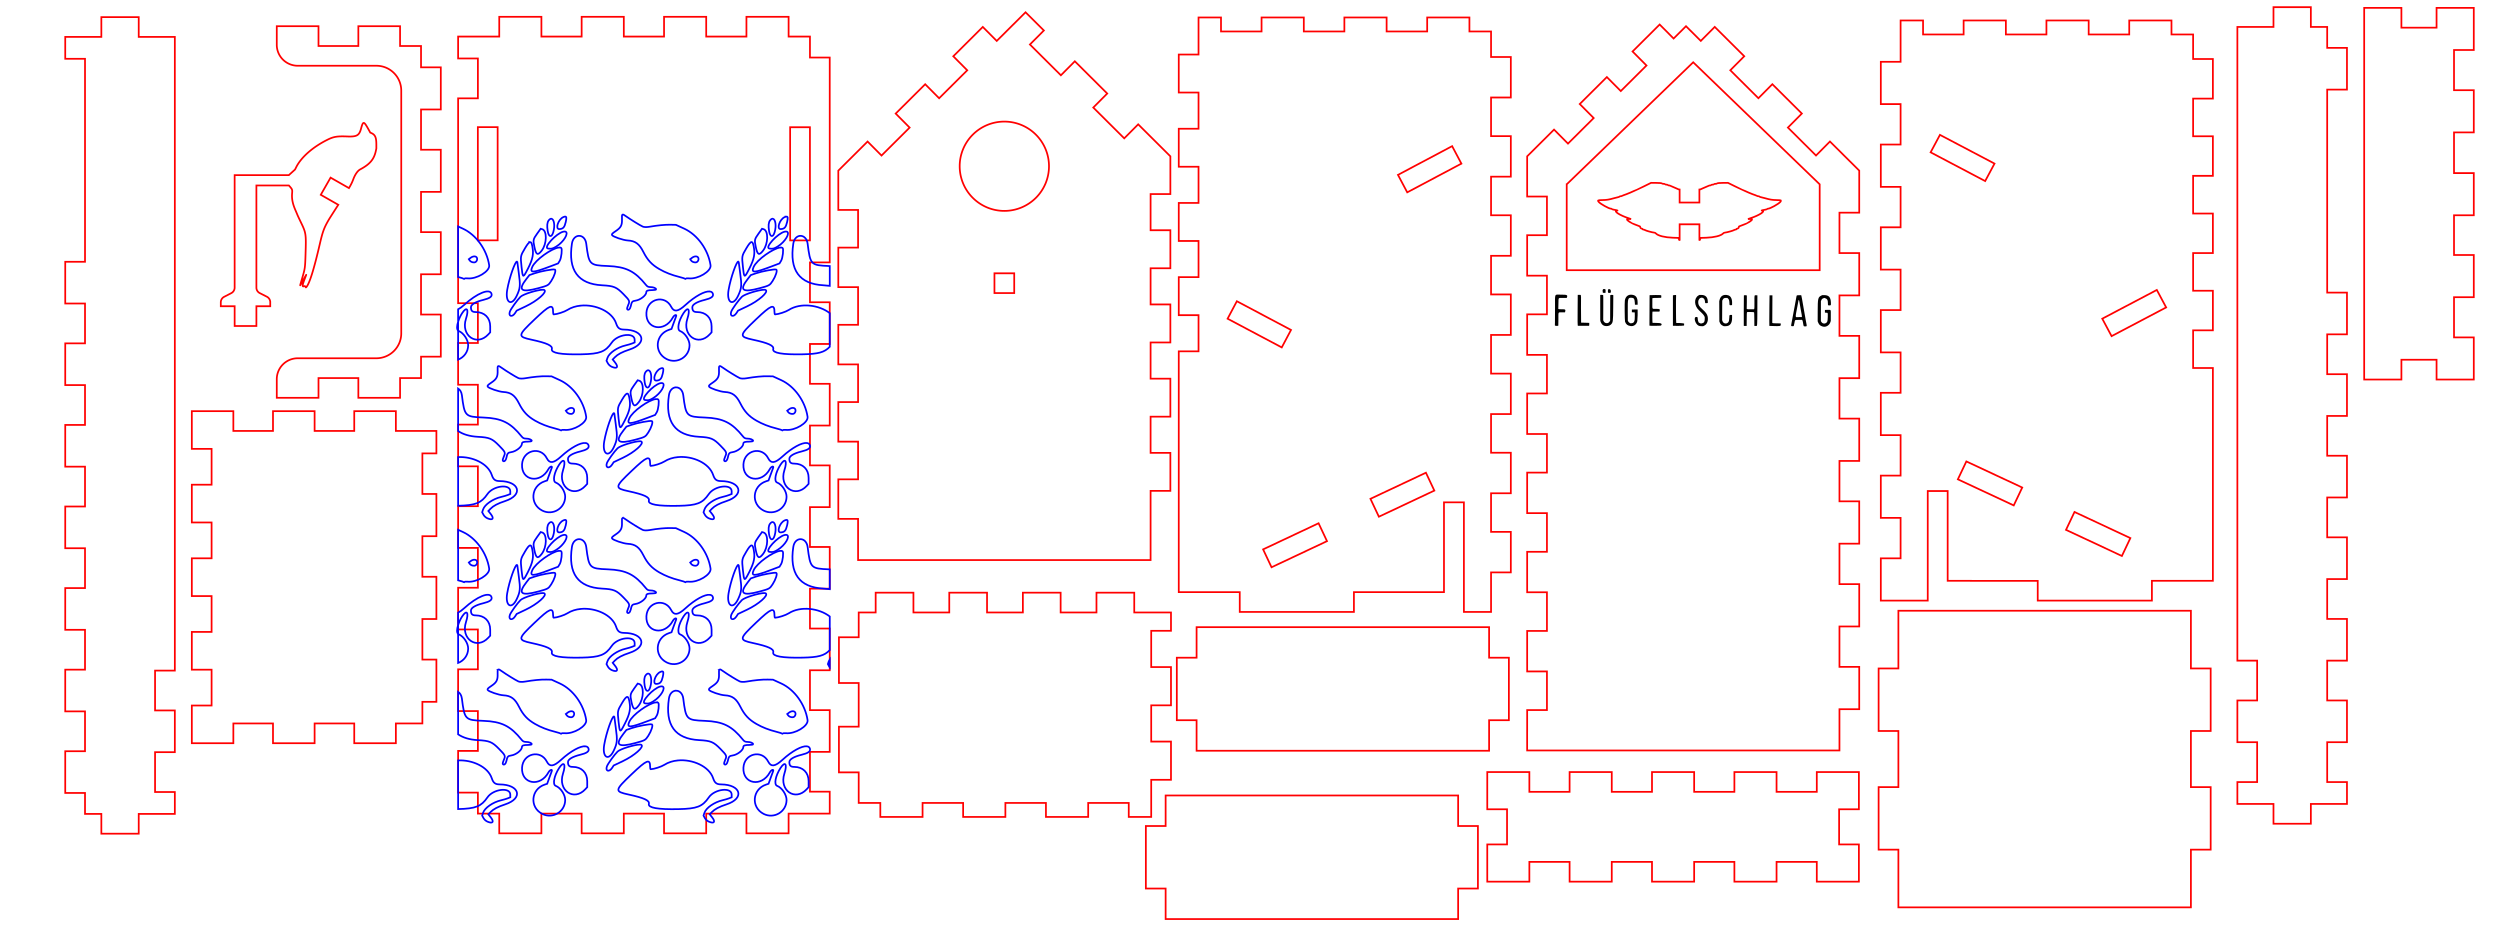 <?xml version="1.0" encoding="UTF-8" standalone="no"?>
<svg
   version="1.1"
   encoding="utf-8"
   width="505.682mm"
   height="187.486mm"
   viewBox="0 0 505.682 187.486"
   id="svg13"
   sodipodi:docname="dicebirdhouse.svg"
   inkscape:version="1.3.2 (091e20e, 2023-11-25)"
   xml:space="preserve"
   xmlns:inkscape="http://www.inkscape.org/namespaces/inkscape"
   xmlns:sodipodi="http://sodipodi.sourceforge.net/DTD/sodipodi-0.dtd"
   xmlns="http://www.w3.org/2000/svg"
   xmlns:svg="http://www.w3.org/2000/svg"><defs
     id="defs13"><inkscape:path-effect
       effect="fillet_chamfer"
       id="path-effect43"
       is_visible="true"
       lpeversion="1"
       nodesatellites_param="F,0,0,1,0,0,0,1 @ F,0,1,1,0,4.247,0,1 @ F,0,0,1,0,0,0,1 @ F,0,0,1,0,0,0,1 @ F,0,0,1,0,0,0,1 @ F,0,0,1,0,0,0,1 @ F,0,0,1,0,4.247,0,1 @ F,0,0,1,0,0,0,1 @ F,0,0,1,0,0,0,1 @ F,0,0,1,0,0,0,1 @ F,0,0,1,0,0,0,1 @ F,0,0,1,0,0,0,1 @ F,0,0,1,0,0,0,1 @ F,0,0,1,0,0,0,1 @ F,0,0,1,0,0,0,1 @ F,0,0,1,0,0,0,1 @ F,0,0,1,0,0,0,1 @ F,0,0,1,0,0,0,1 @ F,0,0,1,0,0,0,1 @ F,0,0,1,0,0,0,1 @ F,0,0,1,0,0,0,1 @ F,0,0,1,0,0,0,1 @ F,0,0,1,0,0,0,1 @ F,0,0,1,0,0,0,1 @ F,0,0,1,0,0,0,1 @ F,0,0,1,0,0,0,1 @ F,0,0,1,0,0,0,1 @ F,0,0,1,0,0,0,1 @ F,0,0,1,0,0,0,1 @ F,0,0,1,0,0,0,1 @ F,0,0,1,0,0,0,1 @ F,0,0,1,0,0,0,1 @ F,0,0,1,0,0,0,1 @ F,0,0,1,0,0,0,1 @ F,0,0,1,0,0,0,1 @ F,0,0,1,0,0,0,1 @ F,0,0,1,0,0,0,1 @ F,0,0,1,0,0,0,1"
       radius="0"
       unit="px"
       method="auto"
       mode="F"
       chamfer_steps="1"
       flexible="false"
       use_knot_distance="true"
       apply_no_radius="true"
       apply_with_radius="true"
       only_selected="false"
       hide_knots="false" /><inkscape:path-effect
       effect="fillet_chamfer"
       id="path-effect250"
       is_visible="true"
       lpeversion="1"
       nodesatellites_param="F,0,0,1,0,0,0,1 @ F,0,0,1,0,0,0,1 @ F,0,0,1,0,0,0,1 @ F,0,0,1,0,0,0,1 @ F,0,0,1,0,0,0,1 @ F,0,0,1,0,0,0,1 @ F,0,0,1,0,0,0,1 @ F,0,0,1,0,0,0,1 @ F,0,0,1,0,0,0,1 @ F,0,0,1,0,0,0,1 @ F,0,0,1,0,0,0,1 @ F,0,0,1,0,0,0,1 @ F,0,0,1,0,0,0,1 @ F,0,1,1,0,0.767,0,1 @ F,0,1,1,0,0.767,0,1 @ F,0,0,1,0,0,0,1 @ F,0,0,1,0,0,0,1 @ F,0,0,1,0,0,0,1 @ F,0,0,1,0,0,0,1 @ F,0,0,1,0,0,0,1 @ F,0,0,1,0,0,0,1 @ F,0,1,1,0,0.767,0,1 @ F,0,0,1,0,0.767,0,1 @ F,0,0,1,0,0,0,1 @ F,0,0,1,0,0,0,1 @ F,0,0,1,0,0,0,1 @ F,0,0,1,0,0,0,1 @ F,0,0,1,0,0,0,1 @ F,0,0,1,0,0,0,1 @ F,0,0,1,0,0,0,1 @ F,0,0,1,0,0,0,1 @ F,0,0,1,0,0,0,1 @ F,0,0,1,0,0,0,1 @ F,0,0,1,0,0,0,1 @ F,0,0,1,0,0,0,1 @ F,0,0,1,0,0,0,1 @ F,0,0,1,0,0,0,1 @ F,0,0,1,0,0,0,1 @ F,0,0,1,0,0,0,1 @ F,0,0,1,0,0,0,1 @ F,0,0,1,0,0,0,1 @ F,0,0,1,0,0,0,1 @ F,0,0,1,0,0,0,1 @ F,0,0,1,0,0,0,1 @ F,0,0,1,0,0,0,1 @ F,0,0,1,0,0,0,1 @ F,0,0,1,0,0,0,1"
       radius="0"
       unit="px"
       method="auto"
       mode="F"
       chamfer_steps="1"
       flexible="false"
       use_knot_distance="true"
       apply_no_radius="true"
       apply_with_radius="true"
       only_selected="false"
       hide_knots="false" /><inkscape:path-effect
       effect="fillet_chamfer"
       id="path-effect58"
       is_visible="true"
       lpeversion="1"
       nodesatellites_param="F,0,0,1,0,2.698,0,1 @ F,0,0,1,0,5.035,0,1 @ F,0,1,1,0,5.035,0,1 @ F,0,0,1,0,2.698,0,1 @ F,0,0,1,0,0,0,1 @ F,0,0,1,0,0,0,1 @ F,0,0,1,0,0,0,1 @ F,0,0,1,0,0,0,1 @ F,0,0,1,0,0,0,1 @ F,0,0,1,0,0,0,1 @ F,0,0,1,0,0,0,1 @ F,0,0,1,0,0,0,1 @ F,0,0,1,0,0,0,1 @ F,0,0,1,0,0,0,1 @ F,0,0,1,0,0,0,1 @ F,0,0,1,0,0,0,1 @ F,0,0,1,0,0,0,1 @ F,0,0,1,0,0,0,1 @ F,0,0,1,0,0,0,1 @ F,0,0,1,0,0,0,1 @ F,0,0,1,0,0,0,1 @ F,0,0,1,0,0,0,1 @ F,0,0,1,0,0,0,1 @ F,0,0,1,0,0,0,1 @ F,0,0,1,0,0,0,1 @ F,0,0,1,0,0,0,1 @ F,0,0,1,0,0,0,1 @ F,0,0,1,0,0,0,1 @ F,0,0,1,0,0,0,1 @ F,0,0,1,0,0,0,1 @ F,0,0,1,0,0,0,1 @ F,0,0,1,0,0,0,1 @ F,0,0,1,0,0,0,1 @ F,0,0,1,0,0,0,1 @ F,0,0,1,0,0,0,1 @ F,0,0,1,0,0,0,1 @ F,0,0,1,0,0,0,1 @ F,0,0,1,0,0,0,1 @ F,0,0,1,0,0,0,1 @ F,0,0,1,0,0,0,1 @ F,0,0,1,0,0,0,1 @ F,0,0,1,0,0,0,1 @ F,0,0,1,0,0,0,1 @ F,0,0,1,0,0,0,1 @ F,0,0,1,0,0,0,1 @ F,0,0,1,0,0,0,1"
       radius="0"
       unit="px"
       method="auto"
       mode="F"
       chamfer_steps="1"
       flexible="false"
       use_knot_distance="true"
       apply_no_radius="true"
       apply_with_radius="true"
       only_selected="false"
       hide_knots="false" /></defs><sodipodi:namedview
     id="namedview13"
     pagecolor="#ffffff"
     bordercolor="#000000"
     borderopacity="0.25"
     inkscape:showpageshadow="2"
     inkscape:pageopacity="0.0"
     inkscape:pagecheckerboard="0"
     inkscape:deskcolor="#d1d1d1"
     inkscape:document-units="mm"
     inkscape:zoom="0.49552922"
     inkscape:cx="964.62526"
     inkscape:cy="346.09463"
     inkscape:window-width="1472"
     inkscape:window-height="890"
     inkscape:window-x="0"
     inkscape:window-y="38"
     inkscape:window-maximized="0"
     inkscape:current-layer="svg13"
     showguides="false"><inkscape:page
       x="0"
       y="0"
       width="505.682"
       height="187.486"
       id="page13"
       margin="0"
       bleed="0" /></sodipodi:namedview><!-- Generator: KYUB Editor - kyub.com --><style
     type="text/css"
     id="style1">
    .plate {stroke:red; stroke-width:0.01; fill:none}
    .engravingSVG {stroke: none; stroke-width: 0.01; fill: blue}
    .cutline {stroke:red; stroke-width:0.01; fill:none}
    .cutout {stroke:red; stroke-width:0.01; fill:none}
    .groupId {stroke:blue; stroke-width:0.01; fill:none}
    .jointId {stroke:blue; stroke-width:0.01; fill:none}
    .foamCoreFoamCut {stroke:magenta; stroke-width:0.01; fill:none}
    .foamCoreCrease {stroke:blue; stroke-width:0.01; fill:none}
  </style><path
     d="m 304.833,170.805 v -7.11 h -4 v -7.529 h 8.515 v 4 h 8.138 v -4 h 8.529 v 4 h 8.138 v -4 h 8.528 v 4 h 8.138 v -4 h 8.529 v 4 h 8.138 v -4 h 8.515 v 7.529 h -4 v 7.11 h 4 v 7.529 h -8.515 v -4 h -8.138 v 4 h -8.529 v -4 h -8.138 v 4 h -8.528 v -4 h -8.138 v 4 h -8.529 v -4 h -8.138 v 4 h -8.515 v -7.529 z"
     vector-effect="non-scaling-stroke"
     class="plate"
     id="path1"
     style="fill:none;stroke:#ff0000;stroke-width:0.353;stroke-dasharray:none;stroke-opacity:1" /><path
     d="m 478.211,76.765 h 7.529 v -4 h 7.11 v 4 h 7.529 v -8.515 h -4 v -8.138 h 4 v -8.529 h -4 v -4.069 -3.972 h 4 v -8.529 h -4 v -3.972 -4.263 h 4 v -8.529 h -4 v -8.138 h 4 V 1.597 h -7.529 v 4 h -7.11 v -4 h -7.529 v 7.091 1.425 8.138 8.529 8.138 8.528 8.138 8.529 8.138 4.258 z"
     style="fill:none;stroke:#ff0000;stroke-width:0.353;stroke-dasharray:none;stroke-opacity:1"
     id="path55" /><path
     d="m 20.501,3.464 v 4 h -7.305 v 4.429 h 4 v 4.03 33.917 3.112 h -4 v 8.44 h 4 v 8.06 h -4 v 8.44 h 4 v 8.06 h -4 v 8.44 h 4 v 8.06 h -4 v 8.44 h 4 v 8.06 h -4 v 8.44 h 4 v 8.06 h -4 v 8.44 h 4 v 8.06 h -4 v 8.44 h 4 v 4.239 h 3.305 v 4 h 7.558 v -4 h 7.305 v -4.429 h -4 v -8.06 h 4 v -8.44 h -4 v -8.06 h 4 v -4.55 -3.89 -8.06 -6.33 -2.11 -8.06 V 94.203 86.143 77.703 69.643 61.203 53.143 44.703 36.643 28.203 20.143 11.703 7.464 H 31.364 28.059 V 3.464 Z"
     style="fill:none;stroke:#ff0000;stroke-width:0.353"
     id="path49" /><path
     d="m 71.654,87.166 h -8.018 v -4 h -8.417 v 4 h -8.018 v -4 h -8.4 v 7.626 h 3.999 v 7.249 h -3.999 v 7.64 h 3.999 v 7.249 h -3.999 v 7.64 h 3.999 v 7.249 h -3.999 v 7.64 h 3.999 v 7.249 h -3.999 v 7.626 h 8.4 v -4 h 8.018 v 4 h 8.417 v -4 h 8.018 v 4 h 8.417 v -4 h 5.365 v -4.374 h 2.836 v -8.545 h -2.836 v -8.205 h 2.836 v -8.545 h -2.836 v -8.205 h 2.836 v -8.545 h -2.836 v -8.205 h 2.836 v -4.544 h -8.201 v -4 h -8.417 z"
     vector-effect="non-scaling-stroke"
     class="plate"
     id="path7"
     style="fill:none;stroke:#ff0000;stroke-width:0.353;stroke-dasharray:none;stroke-opacity:1" /><path
     d="m 173.691,138.148 v 8.833 h -4 v 9.248 h 4 v 6.184 h 4.374 v 2.836 h 8.545 v -2.836 h 8.205 v 2.836 h 8.545 v -2.836 h 8.205 v 2.836 h 8.545 v -2.836 h 8.205 v 2.836 h 4.544 v -7.517 h 4 v -7.734 h -4 v -7.333 h 4 v -7.734 h -4 v -7.333 h 4 v -3.717 h -7.431 v -4 h -7.64 v 4 h -7.249 v -4 h -7.64 v 4 h -7.248 v -4 h -7.64 v 4 h -7.249 v -4 h -7.64 v 4 h -3.431 v 5.02 h -4 v 9.247 z"
     vector-effect="non-scaling-stroke"
     class="plate"
     id="path8"
     style="fill:none;stroke:#ff0000;stroke-width:0.353;stroke-dasharray:none;stroke-opacity:1" /><path
     d="m 207.441,2.483 -5.828,5.798 -2.821,-2.836 -5.968,5.937 2.821,2.836 -5.684,5.654 -2.821,-2.836 -5.968,5.936 2.821,2.836 -5.684,5.654 -2.821,-2.836 -5.922,5.89 v 7.942 h 4 v 7.622 h -4 v 8.002 h 4 V 65.704 h -4 v 8.002 h 4 v 7.622 h -4 v 8.002 h 4 v 7.622 h -4 v 8.002 h 4 v 3.811 4.524 h 59.168 v -10.338 -3.658 h 4 v -7.694 h -4 v -7.315 h 4 v -7.694 h -4 v -7.315 h 4 v -7.694 h -4 v -7.314 h 4 v -7.695 h -4 v -7.314 h 4 v -7.634 l -6.508,-6.474 -2.822,2.836 -6.262,-6.23 2.822,-2.835 -6.555,-6.523 -2.821,2.836 -6.262,-6.229 2.821,-2.836 z m -4.291,22.112 a 9.032,9.032 0 0 1 9.032,9.032 9.032,9.032 0 0 1 -9.032,9.032 9.032,9.032 0 0 1 -9.031,-9.032 9.032,9.032 0 0 1 9.031,-9.032 z m -2,30.686 h 4 v 4 h -4 z"
     style="fill:none;stroke:#ff0000;stroke-width:0.353"
     id="path2" /><path
     id="path47"
     style="fill:none;stroke:#ff0000;stroke-width:0.353"
     d="M 384.439 4.138 L 384.439 12.497 L 380.438 12.497 L 380.438 21.057 L 384.439 21.057 L 384.439 29.237 L 380.438 29.237 L 380.438 37.797 L 384.439 37.797 L 384.439 45.977 L 380.438 45.977 L 380.438 54.536 L 384.439 54.536 L 384.439 62.717 L 380.438 62.717 L 380.438 71.276 L 384.439 71.276 L 384.439 79.456 L 380.438 79.456 L 380.438 88.016 L 384.439 88.016 L 384.439 96.196 L 380.438 96.196 L 380.438 104.756 L 384.439 104.756 L 384.439 112.936 L 380.438 112.936 L 380.438 117.485 L 380.438 121.485 L 389.93 121.485 L 389.93 117.485 L 389.93 99.322 L 393.96 99.322 L 393.96 117.486 L 398.656 117.486 L 398.656 117.491 L 412.177 117.491 L 412.177 121.49 L 435.271 121.49 L 435.271 117.486 L 439.607 117.486 L 443.607 117.486 L 447.606 117.486 L 447.606 113.685 L 447.606 105.682 L 447.606 98.061 L 447.606 90.059 L 447.606 82.437 L 447.606 74.435 L 443.607 74.435 L 443.607 66.812 L 447.606 66.812 L 447.606 58.812 L 443.607 58.812 L 443.607 51.19 L 447.606 51.19 L 447.606 43.188 L 443.607 43.188 L 443.607 35.566 L 447.606 35.566 L 447.606 27.564 L 443.607 27.564 L 443.607 19.942 L 447.606 19.942 L 447.606 11.94 L 443.607 11.94 L 443.607 6.974 L 439.232 6.974 L 439.232 4.138 L 430.687 4.138 L 430.687 6.974 L 422.482 6.974 L 422.482 4.138 L 413.938 4.138 L 413.938 6.974 L 405.732 6.974 L 405.732 4.138 L 397.187 4.138 L 397.187 6.974 L 388.982 6.974 L 388.982 4.138 L 384.439 4.138 z M 392.4 27.279 L 403.435 33.091 L 401.546 36.625 L 390.511 30.813 L 392.4 27.279 z M 436.265 58.649 L 438.154 62.183 L 427.119 67.994 L 425.23 64.461 L 436.265 58.649 z M 397.74 93.333 L 409.042 98.616 L 407.324 102.235 L 396.023 96.952 L 397.74 93.333 z M 419.614 103.559 L 430.915 108.842 L 429.199 112.461 L 417.897 107.178 L 419.614 103.559 z " /><path
     d="m 242.43,3.534 v 7.493 h -4 v 7.694 h 4 v 7.314 h -4 v 7.695 h 4 v 7.315 h -4 v 7.695 h 4 v 7.314 h -4 v 7.694 h 4 v 7.315 h -4 v 3.847 3.847 7.314 3.896 3.799 7.315 7.694 7.315 3.683 h 11.795 0.541 v 3.999 h 23.093 v -3.999 H 287.36 v -5.2e-4 h 4.717 v -18.168 h 4.03 v 18.168 4 h 5.492 v -4 -3.994 h 4 v -8.193 h -4 v -7.816 h 4 v -8.195 h -4 v -7.815 h 4 v -8.194 h -4 V 67.75 h 4 v -8.195 h -4 v -7.816 h 4 v -8.194 h -4 v -7.815 h 4 v -8.195 h -4 V 19.721 h 4 v -8.194 h -4 V 6.369 h -4.374 V 3.534 h -8.545 v 2.835 h -8.205 V 3.534 h -8.545 v 2.835 h -8.205 V 3.534 h -8.545 v 2.835 h -8.205 V 3.534 Z m 51.295,26.027 1.875,3.534 -10.954,5.812 -1.875,-3.534 z m -43.542,31.37 10.954,5.812 -1.875,3.533 -10.954,-5.811 z m 38.241,34.684 1.704,3.619 -11.218,5.283 -1.704,-3.619 z m -21.712,10.226 1.704,3.619 -11.218,5.283 -1.704,-3.619 z"
     style="fill:none;stroke:#ff0000;stroke-width:0.353"
     id="path46" /><path
     d="m 342.488,12.597 25.584,24.685 v 17.373 h -51.168 v -17.373 h 5.2e-4 z"
     style="fill:none;stroke:#ff0000;stroke-width:0.353;stroke-dasharray:none;stroke-opacity:1"
     id="path28" /><path
     d="m 242.037,126.858 v 6.176 h -4 v 0.324 12 0.323 h 4 v 6.176 h 59.168 v -6.176 h 4 v -0.323 -12 -0.324 h -4 v -6.176 z"
     style="fill:none;stroke:#ff0000;stroke-width:0.353"
     id="path38" /><path
     d="m 383.992,123.536 v 11.676 h -4 v 0.324 12 0.323 h 4 v 11.353 h -4 v 0.324 12 0.324 h 4 v 11.676 h 59.168 v -11.676 h 4 v -0.324 -12 -0.324 h -4 v -11.353 h 4 v -0.323 -12 -0.324 h -4 v -11.676 z"
     style="fill:none;stroke:#ff0000;stroke-width:0.353"
     id="path39" /><path
     d="m 21.938,5.299 v 3.753 a 4.247,4.247 45 0 0 4.247,4.247 h 15.897 c 2.781,-1.4e-5 5.035,2.254 5.035,5.035 V 67.432 c 1.4e-5,2.781 -2.254,5.035 -5.035,5.035 H 26.185 a 4.247,4.247 135 0 0 -4.247,4.247 v 3.753 h 8.44 V 76.467 h 8.06 v 4 h 8.44 V 76.467 h 4.239 v -4.32 h 4 V 63.619 H 51.116 v -8.138 h 4 V 46.952 H 51.116 v -8.138 h 4 V 30.285 H 51.116 v -8.138 h 4 V 13.619 H 51.116 V 9.299 H 46.877 V 5.299 H 38.437 V 9.299 H 30.377 V 5.299 Z"
     style="fill:none;stroke:#ff0000;stroke-width:0.353"
     id="path43"
     inkscape:path-effect="#path-effect43"
     inkscape:original-d="m 21.937679,5.2989014 v 7.9995116 h 20.14399 a 5.0348103,5.0348103 0 0 1 5.034835,5.034835 V 67.43206 a 5.0348103,5.0348103 0 0 1 -5.034835,5.034835 h -20.14399 v 7.999511 h 8.439795 V 76.46665 h 8.059973 v 3.999756 h 8.439795 V 76.46665 h 4.239018 v -4.319633 h 4.000272 V 63.618856 H 51.11626 v -8.138005 h 4.000272 V 46.951656 H 51.11626 v -8.138004 h 4.000272 V 30.284973 H 51.11626 v -8.138004 h 4.000272 V 13.618807 H 51.11626 V 9.2986572 H 46.877242 V 5.2989014 H 38.437447 V 9.2986572 H 30.377474 V 5.2989014 Z"
     transform="translate(34.046)" /><path
     d="M 459.864,1.449 V 5.449 h -7.305 v 2.215 2.214 8.06 8.44 8.06 8.44 8.06 8.44 8.06 8.44 8.06 8.44 8.06 8.44 4.03 4.219 8.06 3.823 4.427 0.19 h 4 v 8.06 h -4 v 0.191 8.06 0.19 h 4 v 8.06 h -4 v 0.19 4.239 h 4 3.305 v 4 h 7.558 v -4 h 7.305 v -4.429 h -4 v -8.06 h 4 v -8.44 h -4 v -8.06 h 4 v -8.44 h -4 v -8.06 h 4 v -8.44 h -4 v -8.06 h 4 v -8.44 h -4 v -8.06 h 4 v -8.44 h -4 v -8.06 h 4 v -8.44 h -4 V 55.158 23.49 18.128 h 4 V 9.688 h -4 V 5.449 h -3.305 V 1.449 Z"
     style="fill:none;stroke:#ff0000;stroke-width:0.353"
     id="path48" /><path
     d="m 100.985,3.396 v 4 h -8.32 v 4.429 h 4 v 8.06 h -4 v 4.22 4.22 8.06 8.44 8.06 2.985 5.455 h 4 v 8.06 h -4 v 8.44 h 4 v 8.06 h -4 v 8.44 h 4 v 8.06 h -4 v 8.44 h 4 v 8.06 h -4 v 8.44 h 4 v 8.06 h -4 v 8.44 h 4 v 8.06 h -4 v 8.44 h 4 v 4.239 h 4.32 v 4 h 8.528 v -4 h 8.138 v 4 h 8.529 v -4 h 8.138 v 4 h 8.529 v -4 h 8.138 v 4 h 8.528 v -4 h 8.32 v -4.429 h -4 v -8.06 h 4 v -8.44 h -4 v -8.06 h 4 v -8.44 h -4 v -8.06 h 4 v -8.44 h -4 v -8.06 h 4 v -8.44 h -4 v -8.06 h 4 v -8.44 h -4 v -8.06 h 4 v -8.44 h -4 v -8.06 h 4 v -4.467 -3.973 -8.06 -8.44 -8.06 -4.22 -4.22 h -4 V 7.397 H 159.513 V 3.396 h -8.528 v 4 h -8.138 V 3.396 h -8.529 v 4 h -8.138 V 3.396 h -8.529 v 4 h -8.138 V 3.396 Z m -4.33,22.319 h 4.005 v 11.426 h 0.005 l -5.2e-4,11.468 H 96.66 V 37.141 h -0.005 z m 63.168,0.021 h 4.005 v 11.425 h 0.005 l -5.2e-4,11.468 h -4.005 V 37.162 h -0.005 z"
     style="fill:none;stroke:#ff0000;stroke-width:0.353;stroke-dasharray:none;stroke-opacity:1"
     id="path57-0" /><path
     style="fill:none;stroke:#0000ff;stroke-width:0.353;stroke-dasharray:none;stroke-opacity:1"
     d="m 92.665,66.863 v -1.772 c -0.257,0.822 -0.293,1.516 0,1.772 z"
     id="path134" /><path
     style="fill:none;stroke:#0000ff;stroke-width:0.353;stroke-dasharray:none;stroke-opacity:1"
     d="m 92.665,128.216 v -1.772 c -0.257,0.822 -0.293,1.516 0,1.772 z"
     id="path128" /><path
     style="fill:none;stroke:#0000ff;stroke-width:0.353;stroke-dasharray:none;stroke-opacity:1"
     d="m 137.115,153.814 c -0.991,0.092 -1.94,0.379 -2.737,0.89 -0.598,0.384 -2.074,0.861 -2.761,0.893 -0.063,0.003 -0.114,-0.205 -0.114,-0.463 0,-1.737 -0.635,-1.489 -3.728,1.456 -3.469,3.303 -3.499,3.5 -0.625,4.124 3.13,0.679 4.276,1.206 4.098,1.885 -0.209,0.797 1.798,1.154 5.999,1.066 3.744,-0.079 4.834,-0.501 6.125,-2.376 1.176,-1.707 4.623,-2.123 4.623,-0.558 v 0.537 l -0.496,0.202 c -0.273,0.111 -0.874,0.289 -1.336,0.395 -1.68,0.386 -3.342,1.538 -3.675,2.547 l -0.184,0.559 0.269,0.499 c 0.16,0.297 0.493,0.594 0.822,0.731 1.089,0.456 1.38,0.042 0.631,-0.899 l -0.468,-0.589 0.42,-0.438 c 0.582,-0.608 1.49,-1.087 2.978,-1.574 3.717,-1.214 2.954,-4.007 -1.103,-4.04 -0.912,-0.007 -1.292,-0.301 -1.604,-1.241 -0.801,-2.413 -4.161,-3.886 -7.135,-3.609 z"
     id="path240" /><path
     style="fill:none;stroke:#0000ff;stroke-width:0.353;stroke-dasharray:none;stroke-opacity:1"
     d="m 163.199,150.957 c -0.992,-0.111 -2.951,0.927 -4.926,2.732 -1.51,1.38 -2.315,1.484 -2.881,0.374 -1.288,-2.525 -4.855,-1.663 -5.017,1.212 -0.189,3.338 3.693,4.022 5.35,0.943 0.277,-0.514 0.858,-0.706 0.654,-0.216 -0.061,0.147 -0.294,0.778 -0.518,1.401 l -0.406,1.133 -0.508,0.171 c -2.794,0.941 -3.093,4.6 -0.484,5.923 2.111,1.071 4.602,-0.422 4.638,-2.779 0.017,-1.094 -0.929,-2.521 -1.918,-2.896 -0.672,-0.255 -0.327,-2.051 0.694,-3.611 0.958,-1.463 1.414,-0.802 0.782,1.134 -1.106,3.388 2.186,5.688 4.519,3.157 l 0.382,-0.414 v -1.198 c 0,-1.755 -1.154,-2.901 -2.923,-2.901 -0.715,0 -0.971,-0.258 -0.971,-0.981 0,-0.546 0.927,-1.096 2.49,-1.477 1.321,-0.322 1.816,-0.677 1.679,-1.202 -0.08,-0.306 -0.303,-0.471 -0.634,-0.507 z"
     id="path239" /><path
     style="fill:none;stroke:#0000ff;stroke-width:0.353;stroke-dasharray:none;stroke-opacity:1"
     d="m 118.421,150.957 c -0.992,-0.111 -2.951,0.927 -4.926,2.732 -1.51,1.38 -2.314,1.484 -2.881,0.374 -1.288,-2.525 -4.855,-1.663 -5.018,1.212 -0.189,3.338 3.693,4.022 5.35,0.943 0.277,-0.514 0.858,-0.706 0.654,-0.216 -0.061,0.147 -0.294,0.778 -0.518,1.401 l -0.406,1.133 -0.508,0.171 c -2.794,0.941 -3.093,4.6 -0.484,5.923 2.111,1.071 4.602,-0.422 4.638,-2.779 0.017,-1.094 -0.929,-2.521 -1.918,-2.896 -0.672,-0.255 -0.327,-2.051 0.694,-3.611 0.958,-1.463 1.414,-0.802 0.782,1.134 -1.106,3.388 2.186,5.688 4.519,3.157 l 0.381,-0.414 v -1.198 c 0,-1.755 -1.154,-2.901 -2.923,-2.901 -0.715,0 -0.97,-0.258 -0.97,-0.981 0,-0.546 0.927,-1.096 2.49,-1.477 1.321,-0.322 1.816,-0.677 1.678,-1.202 -0.08,-0.306 -0.303,-0.471 -0.634,-0.507 z"
     id="path237" /><path
     style="fill:none;stroke:#0000ff;stroke-width:0.353;stroke-dasharray:none;stroke-opacity:1"
     d="m 129.417,150.607 c -1.029,1.5e-4 -3.946,0.875 -4.506,1.422 -0.65,0.635 -1.974,2.478 -2.155,3.002 -0.34,0.982 0.468,1.202 1.06,0.289 l 0.313,-0.482 1.841,-0.874 c 2.345,-1.113 4.367,-2.888 3.76,-3.3 -0.058,-0.039 -0.166,-0.057 -0.313,-0.057 z"
     id="path236" /><path
     style="fill:none;stroke:#0000ff;stroke-width:0.353;stroke-dasharray:none;stroke-opacity:1"
     d="m 131.856,146.52 c -0.333,-0.127 -2.902,0.348 -4.08,0.756 l -1.061,0.367 -0.584,0.744 c -1.822,2.322 -1.141,2.863 2.394,1.904 1.954,-0.53 2.021,-0.568 2.599,-1.45 0.641,-0.98 1.029,-2.207 0.733,-2.32 z"
     id="path234" /><path
     style="fill:none;stroke:#0000ff;stroke-width:0.353;stroke-dasharray:none;stroke-opacity:1"
     d="m 124.201,144.906 c -0.345,-0.125 -1.553,3.222 -1.983,5.729 -0.445,2.591 0.885,3.41 1.93,1.189 0.71,-1.509 0.763,-2.084 0.417,-4.535 -0.142,-1.01 -0.265,-1.957 -0.273,-2.104 -0.009,-0.172 -0.041,-0.261 -0.09,-0.279 z"
     id="path233" /><path
     style="fill:none;stroke:#0000ff;stroke-width:0.353;stroke-dasharray:none;stroke-opacity:1"
     d="m 160.35,143.86 c -0.23,0.002 -0.499,0.096 -0.743,0.282 l -0.371,0.283 0.143,0.22 c 0.19,0.292 0.57,0.459 0.981,0.434 0.4,-0.025 0.684,-0.563 0.5,-0.945 -0.089,-0.184 -0.28,-0.274 -0.51,-0.273 z"
     id="path231" /><path
     style="fill:none;stroke:#0000ff;stroke-width:0.353;stroke-dasharray:none;stroke-opacity:1"
     d="m 115.572,143.86 c -0.23,0.002 -0.498,0.096 -0.743,0.282 l -0.372,0.283 0.144,0.22 c 0.19,0.292 0.57,0.459 0.98,0.434 0.4,-0.025 0.684,-0.563 0.5,-0.945 -0.089,-0.184 -0.28,-0.274 -0.51,-0.273 z"
     id="path229" /><path
     style="fill:none;stroke:#0000ff;stroke-width:0.353;stroke-dasharray:none;stroke-opacity:1"
     d="m 132.659,142.072 c -1.425,0.15 -4.754,2.48 -5.384,3.949 -0.53,1.237 0.103,1.208 3.74,-0.17 l 1.502,-0.568 0.328,-0.541 c 0.329,-0.542 0.542,-2.423 0.294,-2.592 -0.112,-0.076 -0.277,-0.099 -0.481,-0.077 z"
     id="path227" /><path
     style="fill:none;stroke:#0000ff;stroke-width:0.353;stroke-dasharray:none;stroke-opacity:1"
     d="m 126.893,140.968 c -0.237,-0.03 -0.571,0.387 -1.075,1.244 -0.937,1.589 -0.93,1.555 -0.7,3.771 0.218,2.089 0.304,2.202 0.882,1.139 1.228,-2.26 1.558,-3.377 1.39,-4.709 -0.118,-0.937 -0.259,-1.415 -0.496,-1.445 z"
     id="path225" /><path
     style="fill:none;stroke:#0000ff;stroke-width:0.353;stroke-dasharray:none;stroke-opacity:1"
     d="m 136.776,139.704 c -0.652,-0.007 -1.31,0.515 -1.468,1.569 -0.808,5.389 1.21,8.174 6.114,8.434 2.361,0.125 2.902,0.349 4.304,1.783 1.286,1.315 1.324,1.405 0.951,2.238 -0.16,0.357 -0.25,0.716 -0.201,0.796 0.206,0.333 0.6,0.027 0.725,-0.56 0.197,-0.927 0.311,-1.06 0.975,-1.151 0.964,-0.132 2.16,-1.065 2.174,-1.694 0.007,-0.327 0.318,-0.437 1.24,-0.437 0.413,0 0.751,-0.066 0.751,-0.147 0,-0.241 -0.552,-0.464 -1.147,-0.464 -0.421,0 -0.637,-0.1 -0.888,-0.413 -2.259,-2.812 -4.054,-3.706 -7.739,-3.85 -3.734,-0.146 -3.821,-0.236 -4.36,-4.505 -0.134,-1.058 -0.78,-1.593 -1.431,-1.599 z"
     id="path224" /><path
     style="fill:none;stroke:#0000ff;stroke-width:0.353;stroke-dasharray:none;stroke-opacity:1"
     d="m 133.994,138.852 c -0.104,-0.032 -0.244,-0.032 -0.423,0.009 -1.43,0.324 -4.108,3.254 -3.113,3.406 0.695,0.106 0.96,0.044 1.671,-0.391 1.578,-0.965 2.594,-2.798 1.864,-3.024 z"
     id="path223" /><path
     style="fill:none;stroke:#0000ff;stroke-width:0.353;stroke-dasharray:none;stroke-opacity:1"
     d="m 128.984,138.27 -0.733,1.022 c -0.79,1.103 -0.824,1.272 -0.53,2.662 0.344,1.625 0.658,1.785 1.471,0.747 1.071,-1.367 1.126,-4.059 0.09,-4.348 z"
     id="path222" /><path
     style="fill:none;stroke:#0000ff;stroke-width:0.353;stroke-dasharray:none;stroke-opacity:1"
     d="m 131.174,136.247 c -0.167,-0.031 -0.36,0.067 -0.565,0.332 -0.311,0.402 -0.376,1.085 -0.203,2.141 0.208,1.271 0.798,1.391 1.133,0.231 0.393,-1.363 0.135,-2.612 -0.364,-2.705 z"
     id="path221" /><path
     style="fill:none;stroke:#0000ff;stroke-width:0.353;stroke-dasharray:none;stroke-opacity:1"
     d="m 133.943,135.808 c -0.094,0.001 -0.218,0.038 -0.374,0.106 -1.039,0.453 -1.702,2.475 -0.795,2.426 0.754,-0.041 1.036,-0.352 1.28,-1.41 0.185,-0.801 0.172,-1.126 -0.111,-1.122 z"
     id="path220" /><path
     style="fill:none;stroke:#0000ff;stroke-width:0.353;stroke-dasharray:none;stroke-opacity:1"
     d="m 145.536,135.408 c -0.119,0.07 -0.125,0.355 -0.103,0.904 0.05,1.236 -0.205,1.724 -1.27,2.436 -0.71,0.475 -0.852,0.628 -0.746,0.805 0.202,0.335 2.264,1.039 3.187,1.088 1.521,0.081 2.322,0.667 3.151,2.309 0.843,1.67 1.712,2.602 3.254,3.491 v 5.1e-4 c 1.171,0.675 2.544,1.212 4.036,1.578 0.59,0.145 1.107,0.316 1.15,0.38 0.043,0.064 0.106,0.055 0.141,-0.02 0.034,-0.075 0.309,-0.109 0.611,-0.076 1.854,0.205 4.585,-1.44 4.402,-2.652 -0.477,-3.164 -2.646,-6.175 -5.335,-7.408 l -1.666,-0.764 -1.081,-0.024 c -1.082,-0.024 -2.599,0.122 -4.301,0.414 -0.537,0.092 -1.08,0.078 -1.328,-0.035 -0.548,-0.25 -2.467,-1.431 -3.321,-2.044 -0.431,-0.309 -0.664,-0.454 -0.783,-0.384 z"
     id="path219" /><path
     style="fill:none;stroke:#0000ff;stroke-width:0.353;stroke-dasharray:none;stroke-opacity:1"
     d="m 100.758,135.408 c -0.119,0.07 -0.125,0.355 -0.103,0.904 0.05,1.236 -0.205,1.724 -1.27,2.436 -0.71,0.475 -0.852,0.628 -0.746,0.805 0.202,0.335 2.264,1.039 3.187,1.088 1.521,0.081 2.322,0.667 3.151,2.309 0.843,1.67 1.712,2.602 3.254,3.491 v 5.1e-4 c 1.171,0.675 2.544,1.212 4.036,1.578 0.59,0.145 1.107,0.316 1.15,0.38 0.043,0.064 0.106,0.055 0.141,-0.02 0.034,-0.075 0.309,-0.109 0.611,-0.076 1.854,0.205 4.585,-1.44 4.402,-2.652 -0.477,-3.164 -2.646,-6.175 -5.335,-7.408 l -1.666,-0.764 -1.081,-0.024 c -1.082,-0.024 -2.599,0.122 -4.301,0.414 -0.537,0.092 -1.08,0.078 -1.328,-0.035 -0.548,-0.25 -2.467,-1.431 -3.321,-2.044 -0.431,-0.309 -0.664,-0.454 -0.783,-0.384 z"
     id="path218" /><path
     style="fill:none;stroke:#0000ff;stroke-width:0.353;stroke-dasharray:none;stroke-opacity:1"
     d="m 117.491,123.167 c -0.991,0.092 -1.94,0.379 -2.737,0.89 -0.598,0.384 -2.074,0.862 -2.761,0.894 -0.063,0.003 -0.115,-0.206 -0.115,-0.463 0,-1.737 -0.634,-1.488 -3.727,1.457 -3.469,3.303 -3.499,3.499 -0.625,4.123 3.13,0.679 4.276,1.207 4.098,1.886 -0.209,0.797 1.798,1.153 5.999,1.065 3.744,-0.079 4.834,-0.501 6.125,-2.376 1.176,-1.707 4.623,-2.123 4.623,-0.558 v 0.537 l -0.496,0.202 c -0.273,0.111 -0.874,0.289 -1.336,0.395 -1.68,0.386 -3.342,1.538 -3.675,2.547 l -0.184,0.558 0.269,0.5 c 0.16,0.297 0.493,0.594 0.822,0.731 1.089,0.456 1.38,0.042 0.631,-0.899 l -0.468,-0.589 0.42,-0.439 c 0.582,-0.608 1.49,-1.087 2.978,-1.574 3.717,-1.214 2.954,-4.006 -1.103,-4.039 -0.912,-0.007 -1.292,-0.301 -1.604,-1.241 -0.801,-2.413 -4.161,-3.886 -7.135,-3.609 z"
     id="path217" /><path
     style="fill:none;stroke:#0000ff;stroke-width:0.353;stroke-dasharray:none;stroke-opacity:1"
     d="m 143.575,120.309 c -0.992,-0.111 -2.951,0.928 -4.926,2.733 -1.51,1.38 -2.315,1.484 -2.881,0.374 -1.288,-2.525 -4.855,-1.664 -5.017,1.212 -0.189,3.338 3.693,4.023 5.35,0.944 0.277,-0.514 0.858,-0.706 0.654,-0.216 -0.061,0.147 -0.294,0.777 -0.518,1.4 l -0.406,1.134 -0.508,0.171 c -2.794,0.941 -3.093,4.6 -0.484,5.923 2.111,1.071 4.602,-0.422 4.638,-2.779 0.017,-1.094 -0.928,-2.521 -1.917,-2.896 -0.672,-0.255 -0.327,-2.052 0.694,-3.611 0.958,-1.463 1.413,-0.801 0.781,1.135 -1.106,3.388 2.186,5.688 4.519,3.157 l 0.382,-0.414 v -1.198 c 0,-1.755 -1.154,-2.901 -2.924,-2.901 -0.715,0 -0.97,-0.258 -0.97,-0.98 0,-0.546 0.927,-1.096 2.49,-1.477 1.321,-0.322 1.816,-0.676 1.679,-1.201 -0.08,-0.306 -0.303,-0.471 -0.634,-0.508 z"
     id="path216" /><path
     style="fill:none;stroke:#0000ff;stroke-width:0.353;stroke-dasharray:none;stroke-opacity:1"
     d="m 154.571,119.96 c -1.029,1.4e-4 -3.947,0.875 -4.507,1.422 -0.65,0.635 -1.973,2.478 -2.155,3.002 -0.34,0.982 0.468,1.202 1.06,0.289 l 0.313,-0.482 1.841,-0.874 c 2.345,-1.113 4.367,-2.888 3.76,-3.3 -0.058,-0.039 -0.166,-0.057 -0.313,-0.057 z"
     id="path214" /><path
     style="fill:none;stroke:#0000ff;stroke-width:0.353;stroke-dasharray:none;stroke-opacity:1"
     d="m 109.794,119.96 c -1.029,1.4e-4 -3.947,0.875 -4.507,1.422 -0.65,0.635 -1.973,2.479 -2.155,3.002 -0.34,0.982 0.468,1.202 1.06,0.289 l 0.313,-0.483 1.841,-0.873 c 2.345,-1.113 4.367,-2.888 3.76,-3.3 -0.058,-0.039 -0.166,-0.057 -0.313,-0.057 z"
     id="path212" /><path
     style="fill:none;stroke:#0000ff;stroke-width:0.353;stroke-dasharray:none;stroke-opacity:1"
     d="m 157.009,115.873 c -0.333,-0.127 -2.902,0.349 -4.08,0.756 l -1.062,0.366 -0.584,0.745 c -1.822,2.322 -1.142,2.863 2.394,1.903 1.954,-0.53 2.022,-0.568 2.599,-1.45 0.641,-0.98 1.029,-2.207 0.733,-2.32 z"
     id="path210" /><path
     style="fill:none;stroke:#0000ff;stroke-width:0.353;stroke-dasharray:none;stroke-opacity:1"
     d="m 112.232,115.873 c -0.333,-0.127 -2.902,0.349 -4.08,0.756 l -1.062,0.366 -0.584,0.745 c -1.822,2.322 -1.141,2.863 2.394,1.903 1.954,-0.53 2.021,-0.568 2.599,-1.45 0.641,-0.98 1.029,-2.207 0.733,-2.32 z"
     id="path209" /><path
     style="fill:none;stroke:#0000ff;stroke-width:0.353;stroke-dasharray:none;stroke-opacity:1"
     d="m 149.355,114.259 c -0.345,-0.125 -1.553,3.222 -1.983,5.729 -0.445,2.591 0.885,3.41 1.93,1.189 0.71,-1.509 0.763,-2.084 0.418,-4.535 -0.142,-1.01 -0.265,-1.957 -0.273,-2.104 -0.009,-0.172 -0.041,-0.261 -0.09,-0.279 z"
     id="path208" /><path
     style="fill:none;stroke:#0000ff;stroke-width:0.353;stroke-dasharray:none;stroke-opacity:1"
     d="m 104.577,114.259 c -0.345,-0.125 -1.553,3.222 -1.983,5.729 -0.445,2.591 0.885,3.409 1.93,1.189 0.71,-1.509 0.763,-2.084 0.418,-4.535 -0.142,-1.01 -0.265,-1.957 -0.273,-2.104 -0.009,-0.172 -0.041,-0.261 -0.09,-0.279 z"
     id="path207" /><path
     style="fill:none;stroke:#0000ff;stroke-width:0.353;stroke-dasharray:none;stroke-opacity:1"
     d="m 140.726,113.214 c -0.23,0.002 -0.499,0.096 -0.743,0.282 l -0.372,0.283 0.144,0.22 c 0.19,0.292 0.57,0.459 0.98,0.434 0.4,-0.025 0.685,-0.563 0.5,-0.945 -0.089,-0.184 -0.28,-0.274 -0.51,-0.273 z"
     id="path206" /><path
     style="fill:none;stroke:#0000ff;stroke-width:0.353;stroke-dasharray:none;stroke-opacity:1"
     d="m 95.949,113.214 c -0.23,0.002 -0.499,0.096 -0.743,0.282 l -0.372,0.283 0.144,0.22 c 0.19,0.292 0.57,0.459 0.98,0.434 0.4,-0.025 0.685,-0.563 0.5,-0.945 -0.089,-0.184 -0.28,-0.274 -0.51,-0.273 z"
     id="path205" /><path
     style="fill:none;stroke:#0000ff;stroke-width:0.353;stroke-dasharray:none;stroke-opacity:1"
     d="m 157.813,111.425 c -1.425,0.15 -4.754,2.48 -5.384,3.949 -0.53,1.237 0.103,1.208 3.74,-0.17 l 1.502,-0.569 0.329,-0.541 c 0.329,-0.542 0.542,-2.423 0.293,-2.592 -0.112,-0.076 -0.277,-0.1 -0.48,-0.078 z"
     id="path204" /><path
     style="fill:none;stroke:#0000ff;stroke-width:0.353;stroke-dasharray:none;stroke-opacity:1"
     d="m 113.035,111.425 c -1.425,0.15 -4.754,2.48 -5.384,3.949 -0.53,1.237 0.103,1.208 3.74,-0.17 l 1.502,-0.569 0.329,-0.541 c 0.329,-0.542 0.542,-2.423 0.293,-2.592 -0.112,-0.076 -0.277,-0.1 -0.48,-0.078 z"
     id="path202" /><path
     style="fill:none;stroke:#0000ff;stroke-width:0.353;stroke-dasharray:none;stroke-opacity:1"
     d="m 152.046,110.321 c -0.237,-0.03 -0.571,0.387 -1.075,1.244 -0.937,1.589 -0.93,1.556 -0.7,3.772 0.218,2.089 0.304,2.202 0.882,1.139 1.228,-2.26 1.558,-3.377 1.39,-4.709 -0.118,-0.937 -0.259,-1.415 -0.496,-1.446 z"
     id="path200" /><path
     style="fill:none;stroke:#0000ff;stroke-width:0.353;stroke-dasharray:none;stroke-opacity:1"
     d="m 107.269,110.321 c -0.237,-0.03 -0.571,0.387 -1.075,1.244 -0.937,1.589 -0.93,1.556 -0.7,3.772 0.218,2.089 0.304,2.202 0.882,1.139 1.228,-2.26 1.558,-3.377 1.39,-4.709 -0.118,-0.937 -0.259,-1.415 -0.496,-1.446 z"
     id="path199" /><path
     style="fill:none;stroke:#0000ff;stroke-width:0.353;stroke-dasharray:none;stroke-opacity:1"
     d="m 117.152,109.056 c -0.652,-0.007 -1.31,0.515 -1.468,1.57 -0.808,5.389 1.21,8.173 6.114,8.434 2.361,0.125 2.902,0.35 4.304,1.784 1.286,1.315 1.324,1.405 0.951,2.237 -0.16,0.357 -0.251,0.716 -0.201,0.796 0.206,0.333 0.601,0.027 0.726,-0.56 0.197,-0.927 0.31,-1.06 0.974,-1.151 0.964,-0.132 2.161,-1.065 2.175,-1.694 0.007,-0.327 0.318,-0.436 1.24,-0.436 0.413,0 0.751,-0.066 0.751,-0.147 0,-0.241 -0.551,-0.464 -1.147,-0.464 -0.421,0 -0.637,-0.1 -0.888,-0.413 -2.259,-2.812 -4.054,-3.706 -7.739,-3.85 -3.734,-0.146 -3.821,-0.236 -4.36,-4.505 -0.134,-1.058 -0.779,-1.593 -1.431,-1.6 z"
     id="path198" /><path
     style="fill:none;stroke:#0000ff;stroke-width:0.353;stroke-dasharray:none;stroke-opacity:1"
     d="m 159.148,108.206 c -0.104,-0.032 -0.244,-0.032 -0.423,0.009 -1.43,0.324 -4.109,3.254 -3.114,3.406 0.695,0.106 0.96,0.044 1.672,-0.391 1.578,-0.965 2.594,-2.798 1.864,-3.024 z"
     id="path197" /><path
     style="fill:none;stroke:#0000ff;stroke-width:0.353;stroke-dasharray:none;stroke-opacity:1"
     d="m 114.371,108.205 c -0.104,-0.032 -0.244,-0.031 -0.423,0.009 -1.43,0.324 -4.109,3.254 -3.114,3.406 0.695,0.106 0.96,0.043 1.672,-0.392 1.578,-0.965 2.594,-2.798 1.864,-3.024 z"
     id="path196" /><path
     style="fill:none;stroke:#0000ff;stroke-width:0.353;stroke-dasharray:none;stroke-opacity:1"
     d="m 154.137,107.623 -0.733,1.022 c -0.79,1.103 -0.824,1.272 -0.53,2.662 0.344,1.625 0.658,1.785 1.471,0.747 1.071,-1.367 1.127,-4.059 0.09,-4.348 z"
     id="path195" /><path
     style="fill:none;stroke:#0000ff;stroke-width:0.353;stroke-dasharray:none;stroke-opacity:1"
     d="m 109.36,107.623 -0.733,1.022 c -0.79,1.103 -0.824,1.272 -0.53,2.662 0.344,1.625 0.658,1.785 1.471,0.747 1.071,-1.367 1.127,-4.059 0.09,-4.348 z"
     id="path194" /><path
     style="fill:none;stroke:#0000ff;stroke-width:0.353;stroke-dasharray:none;stroke-opacity:1"
     d="m 156.328,105.6 c -0.167,-0.031 -0.36,0.067 -0.565,0.332 -0.311,0.402 -0.376,1.085 -0.203,2.141 0.208,1.271 0.798,1.392 1.133,0.232 0.393,-1.363 0.135,-2.612 -0.364,-2.705 z"
     id="path193" /><path
     style="fill:none;stroke:#0000ff;stroke-width:0.353;stroke-dasharray:none;stroke-opacity:1"
     d="m 111.551,105.6 c -0.167,-0.031 -0.36,0.067 -0.565,0.332 -0.311,0.402 -0.376,1.085 -0.203,2.141 0.208,1.271 0.798,1.391 1.133,0.231 0.393,-1.363 0.135,-2.612 -0.364,-2.704 z"
     id="path192" /><path
     style="fill:none;stroke:#0000ff;stroke-width:0.353;stroke-dasharray:none;stroke-opacity:1"
     d="m 159.097,105.16 c -0.094,0.001 -0.218,0.039 -0.375,0.107 -1.039,0.453 -1.702,2.475 -0.795,2.426 0.754,-0.041 1.036,-0.352 1.28,-1.41 0.185,-0.801 0.172,-1.126 -0.111,-1.122 z"
     id="path191" /><path
     style="fill:none;stroke:#0000ff;stroke-width:0.353;stroke-dasharray:none;stroke-opacity:1"
     d="m 114.319,105.16 c -0.094,0.001 -0.218,0.039 -0.374,0.107 -1.039,0.453 -1.702,2.475 -0.795,2.426 0.754,-0.041 1.036,-0.352 1.28,-1.41 0.185,-0.801 0.172,-1.126 -0.111,-1.122 z"
     id="path190" /><path
     style="fill:none;stroke:#0000ff;stroke-width:0.353;stroke-dasharray:none;stroke-opacity:1"
     d="m 125.912,104.762 c -0.119,0.07 -0.125,0.355 -0.103,0.904 0.05,1.236 -0.205,1.724 -1.27,2.436 -0.71,0.475 -0.852,0.629 -0.746,0.806 0.202,0.335 2.264,1.039 3.187,1.088 1.521,0.081 2.322,0.667 3.151,2.309 0.843,1.67 1.712,2.602 3.254,3.491 1.171,0.675 2.544,1.212 4.035,1.578 0.59,0.145 1.108,0.316 1.151,0.38 0.043,0.064 0.106,0.056 0.14,-0.019 0.034,-0.075 0.309,-0.109 0.611,-0.076 1.854,0.205 4.585,-1.44 4.402,-2.652 -0.477,-3.164 -2.646,-6.175 -5.335,-7.408 l -1.666,-0.764 -1.08,-0.024 c -1.082,-0.024 -2.599,0.122 -4.301,0.414 -0.537,0.092 -1.08,0.078 -1.327,-0.035 -0.548,-0.25 -2.467,-1.431 -3.321,-2.043 -0.431,-0.309 -0.664,-0.454 -0.783,-0.384 z"
     id="path189" /><path
     style="fill:none;stroke:#0000ff;stroke-width:0.353;stroke-dasharray:none;stroke-opacity:1"
     d="m 137.115,92.46 c -0.991,0.092 -1.94,0.38 -2.737,0.891 -0.598,0.384 -2.074,0.861 -2.761,0.893 -0.063,0.003 -0.114,-0.206 -0.114,-0.463 0,-1.737 -0.635,-1.488 -3.728,1.457 -3.469,3.303 -3.499,3.499 -0.625,4.123 3.13,0.679 4.276,1.207 4.098,1.886 -0.209,0.797 1.798,1.154 5.999,1.066 3.744,-0.079 4.834,-0.502 6.125,-2.376 1.176,-1.707 4.623,-2.123 4.623,-0.558 v 0.537 l -0.496,0.202 c -0.273,0.111 -0.874,0.289 -1.336,0.395 -1.68,0.386 -3.342,1.538 -3.675,2.547 l -0.184,0.558 0.269,0.5 c 0.16,0.297 0.493,0.594 0.822,0.731 1.089,0.456 1.38,0.042 0.631,-0.899 l -0.468,-0.589 0.42,-0.439 c 0.582,-0.608 1.49,-1.087 2.978,-1.574 3.717,-1.214 2.954,-4.006 -1.103,-4.039 -0.912,-0.007 -1.292,-0.301 -1.604,-1.241 -0.801,-2.413 -4.161,-3.886 -7.135,-3.609 z"
     id="path188" /><path
     style="fill:none;stroke:#0000ff;stroke-width:0.353;stroke-dasharray:none;stroke-opacity:1"
     d="m 163.199,89.603 c -0.992,-0.111 -2.951,0.927 -4.926,2.732 -1.51,1.38 -2.315,1.484 -2.881,0.374 -1.288,-2.525 -4.855,-1.664 -5.017,1.212 -0.189,3.338 3.693,4.023 5.35,0.944 0.277,-0.514 0.858,-0.706 0.654,-0.216 -0.061,0.147 -0.294,0.777 -0.518,1.4 l -0.406,1.134 -0.508,0.171 c -2.794,0.941 -3.093,4.6 -0.484,5.923 2.111,1.071 4.602,-0.422 4.638,-2.779 0.017,-1.094 -0.929,-2.521 -1.918,-2.896 -0.672,-0.255 -0.327,-2.052 0.694,-3.611 0.958,-1.463 1.414,-0.801 0.782,1.135 -1.106,3.388 2.186,5.688 4.519,3.157 l 0.382,-0.414 v -1.198 c 0,-1.755 -1.154,-2.9 -2.923,-2.9 -0.715,0 -0.971,-0.258 -0.971,-0.981 0,-0.546 0.927,-1.096 2.49,-1.477 1.321,-0.322 1.816,-0.676 1.679,-1.201 -0.08,-0.306 -0.303,-0.471 -0.634,-0.507 z"
     id="path187" /><path
     style="fill:none;stroke:#0000ff;stroke-width:0.353;stroke-dasharray:none;stroke-opacity:1"
     d="m 118.421,89.603 c -0.992,-0.111 -2.951,0.927 -4.926,2.732 -1.51,1.38 -2.314,1.484 -2.881,0.374 -1.288,-2.525 -4.855,-1.664 -5.018,1.212 -0.189,3.338 3.693,4.023 5.35,0.944 0.277,-0.514 0.858,-0.706 0.654,-0.216 -0.061,0.147 -0.294,0.777 -0.518,1.4 l -0.406,1.134 -0.508,0.171 c -2.794,0.941 -3.093,4.6 -0.484,5.923 2.111,1.071 4.602,-0.422 4.638,-2.779 0.017,-1.094 -0.929,-2.521 -1.918,-2.896 -0.672,-0.255 -0.327,-2.052 0.694,-3.611 0.958,-1.463 1.414,-0.801 0.782,1.135 -1.106,3.388 2.186,5.688 4.519,3.157 l 0.381,-0.414 v -1.198 c 0,-1.755 -1.154,-2.9 -2.923,-2.9 -0.715,0 -0.97,-0.258 -0.97,-0.981 0,-0.546 0.927,-1.096 2.49,-1.477 1.321,-0.322 1.816,-0.676 1.678,-1.201 -0.08,-0.306 -0.303,-0.471 -0.634,-0.507 z"
     id="path185" /><path
     style="fill:none;stroke:#0000ff;stroke-width:0.353;stroke-dasharray:none;stroke-opacity:1"
     d="m 129.417,89.253 c -1.029,1.5e-4 -3.946,0.875 -4.506,1.422 -0.65,0.635 -1.974,2.478 -2.155,3.002 -0.34,0.982 0.468,1.202 1.06,0.289 l 0.313,-0.482 1.841,-0.874 c 2.345,-1.113 4.367,-2.888 3.76,-3.3 -0.058,-0.039 -0.166,-0.057 -0.313,-0.057 z"
     id="path184" /><path
     style="fill:none;stroke:#0000ff;stroke-width:0.353;stroke-dasharray:none;stroke-opacity:1"
     d="m 131.856,85.166 c -0.333,-0.127 -2.902,0.349 -4.08,0.756 l -1.061,0.367 -0.584,0.744 c -1.822,2.322 -1.141,2.863 2.394,1.904 1.954,-0.53 2.021,-0.568 2.599,-1.451 0.641,-0.98 1.029,-2.207 0.733,-2.32 z"
     id="path182" /><path
     style="fill:none;stroke:#0000ff;stroke-width:0.353;stroke-dasharray:none;stroke-opacity:1"
     d="m 124.201,83.553 c -0.345,-0.125 -1.553,3.222 -1.983,5.729 -0.445,2.591 0.885,3.41 1.93,1.189 0.71,-1.509 0.763,-2.084 0.417,-4.535 -0.142,-1.01 -0.265,-1.957 -0.273,-2.104 -0.009,-0.172 -0.041,-0.261 -0.09,-0.279 z"
     id="path181" /><path
     style="fill:none;stroke:#0000ff;stroke-width:0.353;stroke-dasharray:none;stroke-opacity:1"
     d="m 160.35,82.507 c -0.23,0.002 -0.499,0.096 -0.743,0.282 l -0.371,0.283 0.143,0.22 c 0.19,0.292 0.57,0.459 0.981,0.434 0.4,-0.025 0.684,-0.563 0.5,-0.945 -0.089,-0.184 -0.28,-0.274 -0.51,-0.273 z"
     id="path179" /><path
     style="fill:none;stroke:#0000ff;stroke-width:0.353;stroke-dasharray:none;stroke-opacity:1"
     d="m 115.572,82.507 c -0.23,0.002 -0.498,0.096 -0.743,0.282 l -0.372,0.283 0.144,0.22 c 0.19,0.292 0.57,0.459 0.98,0.434 0.4,-0.025 0.684,-0.563 0.5,-0.945 -0.089,-0.184 -0.28,-0.274 -0.51,-0.273 z"
     id="path177" /><path
     style="fill:none;stroke:#0000ff;stroke-width:0.353;stroke-dasharray:none;stroke-opacity:1"
     d="m 132.659,80.718 c -1.425,0.15 -4.754,2.48 -5.384,3.949 -0.53,1.237 0.103,1.208 3.74,-0.17 l 1.502,-0.569 0.328,-0.541 c 0.329,-0.542 0.542,-2.423 0.294,-2.592 -0.112,-0.076 -0.277,-0.1 -0.481,-0.078 z"
     id="path175" /><path
     style="fill:none;stroke:#0000ff;stroke-width:0.353;stroke-dasharray:none;stroke-opacity:1"
     d="m 126.893,79.614 c -0.237,-0.03 -0.571,0.387 -1.075,1.244 -0.937,1.589 -0.93,1.556 -0.7,3.772 0.218,2.089 0.304,2.202 0.882,1.139 1.228,-2.26 1.558,-3.377 1.39,-4.709 -0.118,-0.937 -0.259,-1.415 -0.496,-1.446 z"
     id="path173" /><path
     style="fill:none;stroke:#0000ff;stroke-width:0.353;stroke-dasharray:none;stroke-opacity:1"
     d="m 136.776,78.35 c -0.652,-0.007 -1.31,0.515 -1.468,1.569 -0.808,5.389 1.21,8.173 6.114,8.434 2.361,0.125 2.902,0.35 4.304,1.784 1.286,1.315 1.324,1.405 0.951,2.238 -0.16,0.357 -0.25,0.715 -0.201,0.795 0.206,0.333 0.6,0.028 0.725,-0.56 0.197,-0.927 0.311,-1.061 0.975,-1.152 0.964,-0.132 2.16,-1.065 2.174,-1.694 0.007,-0.327 0.318,-0.436 1.24,-0.436 0.413,0 0.751,-0.066 0.751,-0.147 0,-0.241 -0.552,-0.464 -1.147,-0.464 -0.421,0 -0.637,-0.1 -0.888,-0.413 -2.259,-2.812 -4.054,-3.706 -7.739,-3.85 -3.734,-0.146 -3.821,-0.236 -4.36,-4.505 -0.134,-1.058 -0.78,-1.593 -1.431,-1.599 z"
     id="path172" /><path
     style="fill:none;stroke:#0000ff;stroke-width:0.353;stroke-dasharray:none;stroke-opacity:1"
     d="m 133.994,77.499 c -0.104,-0.032 -0.244,-0.032 -0.423,0.009 -1.43,0.324 -4.108,3.255 -3.113,3.406 0.695,0.106 0.96,0.044 1.671,-0.391 1.578,-0.965 2.594,-2.798 1.864,-3.024 z"
     id="path171" /><path
     style="fill:none;stroke:#0000ff;stroke-width:0.353;stroke-dasharray:none;stroke-opacity:1"
     d="m 128.983,76.917 -0.732,1.022 c -0.79,1.103 -0.824,1.272 -0.53,2.662 0.344,1.625 0.658,1.785 1.471,0.747 1.071,-1.367 1.126,-4.059 0.09,-4.348 z"
     id="path170" /><path
     style="fill:none;stroke:#0000ff;stroke-width:0.353;stroke-dasharray:none;stroke-opacity:1"
     d="m 131.174,74.894 c -0.167,-0.031 -0.36,0.067 -0.565,0.332 -0.311,0.402 -0.376,1.085 -0.203,2.141 0.208,1.271 0.798,1.392 1.133,0.232 0.393,-1.363 0.135,-2.612 -0.364,-2.705 z"
     id="path169" /><path
     style="fill:none;stroke:#0000ff;stroke-width:0.353;stroke-dasharray:none;stroke-opacity:1"
     d="m 133.943,74.454 c -0.094,10e-4 -0.218,0.039 -0.374,0.107 -1.039,0.453 -1.702,2.475 -0.795,2.426 0.754,-0.041 1.036,-0.352 1.28,-1.41 0.185,-0.801 0.172,-1.126 -0.111,-1.122 z"
     id="path168" /><path
     style="fill:none;stroke:#0000ff;stroke-width:0.353;stroke-dasharray:none;stroke-opacity:1"
     d="m 145.536,74.055 c -0.119,0.07 -0.125,0.355 -0.103,0.904 0.05,1.236 -0.205,1.724 -1.27,2.436 -0.71,0.475 -0.852,0.629 -0.746,0.806 0.202,0.335 2.264,1.039 3.187,1.088 1.521,0.081 2.322,0.667 3.151,2.309 0.843,1.67 1.712,2.602 3.254,3.491 1.171,0.675 2.544,1.212 4.036,1.578 0.59,0.145 1.107,0.316 1.15,0.38 0.043,0.064 0.106,0.056 0.141,-0.019 0.034,-0.075 0.309,-0.109 0.611,-0.076 1.854,0.205 4.585,-1.44 4.402,-2.652 -0.477,-3.164 -2.646,-6.175 -5.335,-7.408 l -1.666,-0.764 -1.081,-0.024 c -1.082,-0.024 -2.599,0.122 -4.301,0.414 -0.537,0.092 -1.08,0.078 -1.328,-0.035 -0.548,-0.25 -2.467,-1.431 -3.321,-2.043 -0.431,-0.309 -0.664,-0.454 -0.783,-0.384 z"
     id="path167" /><path
     style="fill:none;stroke:#0000ff;stroke-width:0.353;stroke-dasharray:none;stroke-opacity:1"
     d="m 100.758,74.055 c -0.119,0.07 -0.125,0.355 -0.103,0.904 0.05,1.236 -0.205,1.724 -1.27,2.436 -0.71,0.475 -0.852,0.629 -0.746,0.806 0.202,0.335 2.264,1.039 3.187,1.088 1.521,0.081 2.322,0.667 3.151,2.309 0.843,1.67 1.712,2.602 3.254,3.491 1.171,0.675 2.544,1.212 4.036,1.578 0.59,0.145 1.107,0.316 1.15,0.38 0.043,0.064 0.106,0.056 0.141,-0.019 0.034,-0.075 0.309,-0.109 0.611,-0.076 1.854,0.205 4.585,-1.44 4.402,-2.652 -0.477,-3.164 -2.646,-6.175 -5.335,-7.408 l -1.666,-0.764 -1.081,-0.024 c -1.082,-0.024 -2.599,0.122 -4.301,0.414 -0.537,0.092 -1.08,0.078 -1.328,-0.035 -0.548,-0.25 -2.467,-1.431 -3.321,-2.043 -0.431,-0.309 -0.664,-0.454 -0.783,-0.384 z"
     id="path166" /><path
     style="fill:none;stroke:#0000ff;stroke-width:0.353;stroke-dasharray:none;stroke-opacity:1"
     d="m 117.491,61.814 c -0.991,0.092 -1.94,0.379 -2.737,0.89 -0.598,0.384 -2.074,0.862 -2.761,0.894 -0.063,0.003 -0.115,-0.206 -0.115,-0.463 0,-1.737 -0.634,-1.489 -3.727,1.456 -3.469,3.303 -3.499,3.5 -0.625,4.124 3.13,0.679 4.276,1.206 4.098,1.885 -0.209,0.797 1.798,1.154 5.999,1.066 3.744,-0.079 4.834,-0.501 6.125,-2.376 1.176,-1.707 4.623,-2.123 4.623,-0.558 v 0.537 l -0.496,0.202 c -0.273,0.111 -0.874,0.289 -1.336,0.395 -1.68,0.386 -3.342,1.538 -3.675,2.547 l -0.184,0.559 0.269,0.5 c 0.16,0.297 0.493,0.594 0.822,0.731 1.089,0.456 1.38,0.042 0.631,-0.9 l -0.468,-0.589 0.42,-0.438 c 0.582,-0.608 1.49,-1.087 2.978,-1.574 3.717,-1.214 2.954,-4.007 -1.103,-4.04 -0.912,-0.007 -1.292,-0.301 -1.604,-1.241 -0.801,-2.413 -4.161,-3.886 -7.135,-3.609 z"
     id="path165" /><path
     style="fill:none;stroke:#0000ff;stroke-width:0.353;stroke-dasharray:none;stroke-opacity:1"
     d="m 143.575,58.956 c -0.992,-0.111 -2.951,0.927 -4.926,2.732 -1.51,1.38 -2.315,1.484 -2.881,0.374 -1.288,-2.525 -4.855,-1.663 -5.017,1.212 -0.189,3.338 3.693,4.023 5.35,0.944 0.277,-0.514 0.858,-0.707 0.654,-0.217 -0.061,0.147 -0.294,0.778 -0.518,1.401 l -0.406,1.133 -0.508,0.172 c -2.794,0.941 -3.093,4.6 -0.484,5.923 2.111,1.071 4.602,-0.422 4.638,-2.779 0.017,-1.094 -0.928,-2.521 -1.917,-2.896 -0.672,-0.255 -0.327,-2.051 0.694,-3.611 0.958,-1.463 1.413,-0.802 0.781,1.134 -1.106,3.388 2.186,5.688 4.519,3.157 l 0.382,-0.414 v -1.198 c 0,-1.755 -1.154,-2.901 -2.924,-2.901 -0.715,0 -0.97,-0.258 -0.97,-0.981 0,-0.546 0.927,-1.096 2.49,-1.477 1.321,-0.322 1.816,-0.677 1.679,-1.202 -0.08,-0.306 -0.303,-0.471 -0.634,-0.507 z"
     id="path164" /><path
     style="fill:none;stroke:#0000ff;stroke-width:0.353;stroke-dasharray:none;stroke-opacity:1"
     d="m 154.571,58.606 c -1.029,1.4e-4 -3.947,0.875 -4.507,1.422 -0.65,0.635 -1.973,2.479 -2.155,3.002 -0.34,0.982 0.468,1.202 1.06,0.289 l 0.313,-0.482 1.841,-0.874 c 2.345,-1.113 4.367,-2.888 3.76,-3.3 -0.058,-0.039 -0.166,-0.057 -0.313,-0.057 z"
     id="path162" /><path
     style="fill:none;stroke:#0000ff;stroke-width:0.353;stroke-dasharray:none;stroke-opacity:1"
     d="m 109.794,58.606 c -1.029,1.4e-4 -3.947,0.875 -4.507,1.422 -0.65,0.635 -1.973,2.478 -2.155,3.002 -0.34,0.982 0.468,1.202 1.06,0.289 l 0.313,-0.482 1.841,-0.874 c 2.345,-1.113 4.367,-2.888 3.76,-3.3 -0.058,-0.039 -0.166,-0.057 -0.313,-0.057 z"
     id="path160" /><path
     style="fill:none;stroke:#0000ff;stroke-width:0.353;stroke-dasharray:none;stroke-opacity:1"
     d="m 157.009,54.519 c -0.333,-0.127 -2.902,0.348 -4.08,0.756 l -1.062,0.367 -0.584,0.744 c -1.822,2.322 -1.142,2.863 2.394,1.904 1.954,-0.53 2.022,-0.568 2.599,-1.45 0.641,-0.98 1.029,-2.207 0.733,-2.32 z"
     id="path158" /><path
     style="fill:none;stroke:#0000ff;stroke-width:0.353;stroke-dasharray:none;stroke-opacity:1"
     d="m 112.232,54.519 c -0.333,-0.127 -2.902,0.348 -4.08,0.756 l -1.062,0.367 -0.584,0.744 c -1.822,2.322 -1.141,2.863 2.394,1.904 1.954,-0.53 2.021,-0.568 2.599,-1.45 0.641,-0.98 1.029,-2.207 0.733,-2.32 z"
     id="path157" /><path
     style="fill:none;stroke:#0000ff;stroke-width:0.353;stroke-dasharray:none;stroke-opacity:1"
     d="m 149.355,52.906 c -0.345,-0.125 -1.553,3.221 -1.983,5.728 -0.445,2.591 0.885,3.41 1.93,1.189 0.71,-1.509 0.763,-2.084 0.418,-4.535 -0.142,-1.01 -0.265,-1.956 -0.273,-2.104 -0.009,-0.172 -0.041,-0.261 -0.09,-0.279 z"
     id="path156" /><path
     style="fill:none;stroke:#0000ff;stroke-width:0.353;stroke-dasharray:none;stroke-opacity:1"
     d="m 104.577,52.905 c -0.345,-0.125 -1.553,3.222 -1.983,5.729 -0.445,2.591 0.885,3.41 1.93,1.189 0.71,-1.509 0.763,-2.084 0.418,-4.535 -0.142,-1.01 -0.265,-1.956 -0.273,-2.104 -0.009,-0.172 -0.041,-0.261 -0.09,-0.279 z"
     id="path155" /><path
     style="fill:none;stroke:#0000ff;stroke-width:0.353;stroke-dasharray:none;stroke-opacity:1"
     d="m 140.726,51.86 c -0.23,0.002 -0.499,0.096 -0.743,0.282 l -0.372,0.283 0.144,0.22 c 0.19,0.292 0.57,0.46 0.98,0.434 0.4,-0.025 0.685,-0.563 0.5,-0.945 -0.089,-0.184 -0.28,-0.275 -0.51,-0.273 z"
     id="path154" /><path
     style="fill:none;stroke:#0000ff;stroke-width:0.353;stroke-dasharray:none;stroke-opacity:1"
     d="m 95.949,51.86 c -0.23,0.002 -0.499,0.096 -0.743,0.282 l -0.372,0.283 0.144,0.22 c 0.19,0.292 0.57,0.46 0.98,0.434 0.4,-0.025 0.685,-0.563 0.5,-0.945 -0.089,-0.184 -0.28,-0.275 -0.51,-0.273 z"
     id="path153" /><path
     style="fill:none;stroke:#0000ff;stroke-width:0.353;stroke-dasharray:none;stroke-opacity:1"
     d="m 157.813,50.071 c -1.425,0.15 -4.754,2.48 -5.384,3.949 -0.53,1.237 0.103,1.208 3.74,-0.169 l 1.502,-0.569 0.329,-0.541 c 0.329,-0.542 0.542,-2.423 0.293,-2.592 -0.112,-0.076 -0.277,-0.099 -0.48,-0.077 z"
     id="path152" /><path
     style="fill:none;stroke:#0000ff;stroke-width:0.353;stroke-dasharray:none;stroke-opacity:1"
     d="m 113.035,50.071 c -1.425,0.15 -4.754,2.48 -5.384,3.949 -0.53,1.237 0.103,1.208 3.74,-0.169 l 1.502,-0.569 0.329,-0.541 c 0.329,-0.542 0.542,-2.423 0.294,-2.592 -0.112,-0.076 -0.277,-0.099 -0.481,-0.077 z"
     id="path150" /><path
     style="fill:none;stroke:#0000ff;stroke-width:0.353;stroke-dasharray:none;stroke-opacity:1"
     d="m 152.046,48.968 c -0.237,-0.03 -0.571,0.387 -1.075,1.244 -0.937,1.589 -0.93,1.555 -0.7,3.771 0.218,2.089 0.304,2.202 0.882,1.139 1.228,-2.26 1.558,-3.377 1.39,-4.709 -0.118,-0.937 -0.259,-1.415 -0.496,-1.446 z"
     id="path148" /><path
     style="fill:none;stroke:#0000ff;stroke-width:0.353;stroke-dasharray:none;stroke-opacity:1"
     d="m 107.269,48.968 c -0.237,-0.03 -0.571,0.387 -1.075,1.244 -0.937,1.589 -0.93,1.555 -0.7,3.771 0.218,2.089 0.305,2.202 0.882,1.139 1.228,-2.26 1.558,-3.377 1.389,-4.709 -0.118,-0.937 -0.259,-1.415 -0.496,-1.446 z"
     id="path147" /><path
     style="fill:none;stroke:#0000ff;stroke-width:0.353;stroke-dasharray:none;stroke-opacity:1"
     d="m 117.152,47.703 c -0.652,-0.007 -1.31,0.515 -1.468,1.569 -0.808,5.389 1.21,8.174 6.114,8.434 2.361,0.125 2.902,0.35 4.304,1.784 1.286,1.315 1.324,1.405 0.951,2.237 -0.16,0.357 -0.251,0.716 -0.201,0.796 0.206,0.333 0.601,0.027 0.726,-0.56 0.197,-0.927 0.31,-1.06 0.974,-1.151 0.964,-0.132 2.161,-1.065 2.175,-1.694 0.007,-0.327 0.318,-0.437 1.24,-0.437 0.413,0 0.751,-0.066 0.751,-0.147 0,-0.241 -0.551,-0.464 -1.147,-0.464 -0.421,0 -0.637,-0.1 -0.888,-0.413 -2.259,-2.812 -4.054,-3.706 -7.739,-3.85 -3.734,-0.146 -3.821,-0.235 -4.36,-4.504 -0.134,-1.058 -0.779,-1.593 -1.431,-1.6 z"
     id="path146" /><path
     style="fill:none;stroke:#0000ff;stroke-width:0.353;stroke-dasharray:none;stroke-opacity:1"
     d="m 159.148,46.852 c -0.104,-0.032 -0.244,-0.032 -0.423,0.009 -1.43,0.324 -4.109,3.254 -3.114,3.406 0.695,0.106 0.96,0.044 1.672,-0.391 1.578,-0.965 2.594,-2.798 1.864,-3.024 z"
     id="path145" /><path
     style="fill:none;stroke:#0000ff;stroke-width:0.353;stroke-dasharray:none;stroke-opacity:1"
     d="m 114.371,46.852 c -0.104,-0.032 -0.244,-0.032 -0.423,0.009 -1.43,0.324 -4.108,3.254 -3.113,3.406 0.695,0.106 0.96,0.044 1.671,-0.391 1.578,-0.965 2.594,-2.798 1.864,-3.024 z"
     id="path144" /><path
     style="fill:none;stroke:#0000ff;stroke-width:0.353;stroke-dasharray:none;stroke-opacity:1"
     d="m 154.137,46.27 -0.733,1.023 c -0.79,1.103 -0.824,1.272 -0.53,2.662 0.344,1.625 0.658,1.784 1.471,0.746 1.071,-1.367 1.127,-4.058 0.09,-4.348 z"
     id="path143" /><path
     style="fill:none;stroke:#0000ff;stroke-width:0.353;stroke-dasharray:none;stroke-opacity:1"
     d="m 109.36,46.27 -0.733,1.023 c -0.79,1.103 -0.824,1.272 -0.53,2.662 0.344,1.625 0.658,1.784 1.471,0.746 1.071,-1.367 1.127,-4.058 0.09,-4.348 z"
     id="path142" /><path
     style="fill:none;stroke:#0000ff;stroke-width:0.353;stroke-dasharray:none;stroke-opacity:1"
     d="m 156.328,44.247 c -0.167,-0.031 -0.36,0.067 -0.565,0.332 -0.311,0.402 -0.376,1.085 -0.203,2.141 0.208,1.271 0.798,1.391 1.133,0.231 0.393,-1.363 0.135,-2.612 -0.364,-2.704 z"
     id="path141" /><path
     style="fill:none;stroke:#0000ff;stroke-width:0.353;stroke-dasharray:none;stroke-opacity:1"
     d="m 111.551,44.247 c -0.167,-0.031 -0.36,0.067 -0.565,0.332 -0.311,0.402 -0.376,1.085 -0.203,2.141 0.208,1.271 0.798,1.391 1.133,0.231 0.393,-1.363 0.135,-2.612 -0.364,-2.704 z"
     id="path140" /><path
     style="fill:none;stroke:#0000ff;stroke-width:0.353;stroke-dasharray:none;stroke-opacity:1"
     d="m 159.097,43.807 c -0.094,0.001 -0.218,0.038 -0.375,0.106 -1.039,0.453 -1.702,2.475 -0.795,2.426 0.754,-0.041 1.036,-0.352 1.28,-1.41 0.185,-0.801 0.172,-1.126 -0.111,-1.122 z"
     id="path139" /><path
     style="fill:none;stroke:#0000ff;stroke-width:0.353;stroke-dasharray:none;stroke-opacity:1"
     d="m 114.319,43.807 c -0.094,0.001 -0.218,0.038 -0.374,0.106 -1.039,0.453 -1.702,2.475 -0.795,2.426 0.754,-0.041 1.036,-0.352 1.28,-1.41 0.185,-0.801 0.172,-1.126 -0.111,-1.122 z"
     id="path138" /><path
     style="fill:none;stroke:#0000ff;stroke-width:0.353;stroke-dasharray:none;stroke-opacity:1"
     d="m 125.912,43.408 c -0.119,0.07 -0.125,0.355 -0.103,0.904 0.05,1.236 -0.205,1.724 -1.27,2.436 -0.71,0.475 -0.852,0.628 -0.746,0.805 0.202,0.335 2.264,1.039 3.187,1.088 1.521,0.081 2.322,0.668 3.151,2.31 0.843,1.67 1.712,2.602 3.254,3.491 l -5.2e-4,5.2e-4 c 1.171,0.675 2.544,1.212 4.036,1.578 0.59,0.145 1.108,0.316 1.151,0.38 0.043,0.064 0.106,0.055 0.14,-0.02 0.034,-0.075 0.309,-0.109 0.611,-0.075 1.854,0.205 4.585,-1.441 4.402,-2.653 -0.477,-3.164 -2.646,-6.175 -5.335,-7.408 l -1.666,-0.764 -1.08,-0.024 c -1.082,-0.024 -2.599,0.122 -4.301,0.414 -0.537,0.092 -1.08,0.078 -1.327,-0.035 -0.548,-0.25 -2.467,-1.431 -3.321,-2.044 -0.431,-0.309 -0.664,-0.454 -0.783,-0.384 z"
     id="path137" /><path
     style="fill:none;stroke:#0000ff;stroke-width:0.353;stroke-dasharray:none;stroke-opacity:1"
     d="m 92.665,56.027 c 0.577,0.143 1.087,0.31 1.13,0.373 0.043,0.064 0.106,0.055 0.141,-0.02 0.034,-0.075 0.309,-0.109 0.611,-0.075 1.854,0.205 4.584,-1.441 4.402,-2.653 -0.477,-3.164 -2.646,-6.175 -5.335,-7.408 l -0.948,-0.435 z"
     id="path136" /><path
     style="fill:none;stroke:#0000ff;stroke-width:0.353;stroke-dasharray:none;stroke-opacity:1"
     d="m 92.665,65.091 c 0.175,-0.559 0.425,-1.159 0.809,-1.746 0.958,-1.463 1.413,-0.802 0.781,1.134 -1.106,3.388 2.186,5.688 4.519,3.157 l 0.382,-0.414 v -1.198 c 0,-1.755 -1.154,-2.901 -2.923,-2.901 -0.715,0 -0.971,-0.258 -0.971,-0.981 0,-0.546 0.927,-1.096 2.49,-1.477 1.321,-0.322 1.816,-0.677 1.679,-1.202 -0.32,-1.225 -2.926,-0.182 -5.56,2.225 -0.473,0.432 -0.858,0.695 -1.207,0.878 z"
     id="path135" /><path
     style="fill:none;stroke:#0000ff;stroke-width:0.353;stroke-dasharray:none;stroke-opacity:1"
     d="m 92.665,72.745 c 1.138,-0.445 2.013,-1.512 2.033,-2.894 0.017,-1.094 -0.929,-2.521 -1.918,-2.896 -0.047,-0.018 -0.078,-0.06 -0.116,-0.092 z"
     id="path133" /><path
     style="fill:none;stroke:#0000ff;stroke-width:0.353;stroke-dasharray:none;stroke-opacity:1"
     d="m 92.665,87.183 c 1.003,0.677 2.311,1.081 3.98,1.17 2.361,0.125 2.902,0.35 4.304,1.784 1.286,1.315 1.324,1.405 0.951,2.237 -0.16,0.357 -0.251,0.716 -0.201,0.796 0.206,0.333 0.601,0.028 0.726,-0.56 0.197,-0.927 0.31,-1.061 0.974,-1.152 0.964,-0.132 2.16,-1.065 2.174,-1.694 0.007,-0.327 0.318,-0.436 1.24,-0.436 0.413,0 0.751,-0.066 0.751,-0.147 0,-0.241 -0.552,-0.464 -1.147,-0.464 -0.421,0 -0.636,-0.1 -0.888,-0.413 -2.259,-2.812 -4.055,-3.706 -7.739,-3.85 -3.734,-0.146 -3.821,-0.236 -4.36,-4.505 -0.086,-0.679 -0.391,-1.118 -0.765,-1.365 z"
     id="path132" /><path
     style="fill:none;stroke:#0000ff;stroke-width:0.353;stroke-dasharray:none;stroke-opacity:1"
     d="m 92.665,102.301 c 3.561,-0.091 4.666,-0.528 5.93,-2.364 1.176,-1.707 4.623,-2.123 4.623,-0.558 v 0.537 l -0.496,0.202 c -0.273,0.111 -0.874,0.289 -1.336,0.395 -1.68,0.386 -3.342,1.538 -3.675,2.547 l -0.184,0.558 0.269,0.5 c 0.16,0.297 0.493,0.594 0.822,0.731 1.089,0.456 1.38,0.042 0.632,-0.899 l -0.468,-0.589 0.421,-0.439 c 0.582,-0.608 1.489,-1.087 2.977,-1.574 3.717,-1.214 2.954,-4.006 -1.103,-4.039 -0.912,-0.007 -1.292,-0.301 -1.604,-1.241 -0.772,-2.325 -3.918,-3.754 -6.808,-3.608 z"
     id="path131" /><path
     style="fill:none;stroke:#0000ff;stroke-width:0.353;stroke-dasharray:none;stroke-opacity:1"
     d="m 92.665,117.38 c 0.577,0.143 1.087,0.31 1.13,0.373 0.043,0.064 0.106,0.056 0.141,-0.019 0.034,-0.075 0.309,-0.109 0.611,-0.076 1.854,0.205 4.584,-1.44 4.402,-2.652 -0.477,-3.164 -2.646,-6.175 -5.335,-7.408 l -0.948,-0.435 z"
     id="path130" /><path
     style="fill:none;stroke:#0000ff;stroke-width:0.353;stroke-dasharray:none;stroke-opacity:1"
     d="m 92.665,126.444 c 0.175,-0.559 0.425,-1.16 0.809,-1.747 0.958,-1.463 1.413,-0.801 0.781,1.135 -1.106,3.388 2.186,5.688 4.519,3.157 l 0.382,-0.414 v -1.198 c 0,-1.755 -1.154,-2.901 -2.923,-2.901 -0.715,0 -0.971,-0.258 -0.971,-0.98 0,-0.546 0.927,-1.096 2.49,-1.477 1.321,-0.322 1.816,-0.676 1.679,-1.201 -0.32,-1.225 -2.926,-0.182 -5.56,2.225 -0.473,0.432 -0.858,0.695 -1.207,0.878 z"
     id="path129" /><path
     style="fill:none;stroke:#0000ff;stroke-width:0.353;stroke-dasharray:none;stroke-opacity:1"
     d="m 92.665,134.098 c 1.138,-0.445 2.013,-1.511 2.033,-2.893 0.017,-1.094 -0.929,-2.521 -1.918,-2.896 -0.047,-0.018 -0.078,-0.06 -0.116,-0.092 z"
     id="path127" /><path
     style="fill:none;stroke:#0000ff;stroke-width:0.353;stroke-dasharray:none;stroke-opacity:1"
     d="m 92.665,148.537 c 1.003,0.677 2.311,1.082 3.98,1.17 2.361,0.125 2.902,0.349 4.304,1.783 1.286,1.315 1.324,1.405 0.951,2.238 -0.16,0.357 -0.251,0.716 -0.201,0.796 0.206,0.333 0.601,0.027 0.726,-0.56 0.197,-0.927 0.31,-1.06 0.974,-1.151 0.964,-0.132 2.16,-1.065 2.174,-1.694 0.007,-0.327 0.318,-0.437 1.24,-0.437 0.413,0 0.751,-0.066 0.751,-0.147 0,-0.241 -0.552,-0.464 -1.147,-0.464 -0.421,0 -0.636,-0.1 -0.888,-0.413 -2.259,-2.812 -4.055,-3.706 -7.739,-3.85 -3.734,-0.146 -3.821,-0.236 -4.36,-4.505 -0.086,-0.679 -0.391,-1.118 -0.765,-1.365 z"
     id="path126" /><path
     style="fill:none;stroke:#0000ff;stroke-width:0.353;stroke-dasharray:none;stroke-opacity:1"
     d="m 92.665,163.655 c 3.561,-0.091 4.666,-0.528 5.93,-2.364 1.176,-1.707 4.623,-2.123 4.623,-0.558 v 0.537 l -0.496,0.202 c -0.273,0.111 -0.874,0.289 -1.336,0.395 -1.68,0.386 -3.342,1.538 -3.675,2.547 l -0.184,0.559 0.269,0.499 c 0.16,0.297 0.493,0.594 0.822,0.731 1.089,0.456 1.38,0.042 0.632,-0.899 l -0.468,-0.589 0.421,-0.438 c 0.582,-0.608 1.489,-1.087 2.977,-1.574 3.717,-1.214 2.954,-4.007 -1.103,-4.04 -0.912,-0.007 -1.292,-0.301 -1.604,-1.241 -0.772,-2.325 -3.918,-3.754 -6.808,-3.608 z"
     id="path125" /><path
     style="fill:none;stroke:#0000ff;stroke-width:0.353;stroke-dasharray:none;stroke-opacity:1"
     d="m 167.838,133.453 c -0.06,0.105 -0.161,0.211 -0.195,0.314 l -0.184,0.558 0.269,0.5 c 0.025,0.047 0.077,0.088 0.11,0.134 z"
     id="path124" /><path
     style="fill:none;stroke:#0000ff;stroke-width:0.353;stroke-dasharray:none;stroke-opacity:1"
     d="m 167.838,124.694 c -2.183,-1.684 -5.923,-2.165 -8.306,-0.636 -0.598,0.384 -2.074,0.861 -2.76,0.893 -0.063,0.003 -0.115,-0.206 -0.115,-0.463 0,-1.737 -0.635,-1.488 -3.728,1.457 -3.469,3.303 -3.499,3.499 -0.624,4.123 3.13,0.679 4.276,1.207 4.098,1.886 -0.209,0.797 1.797,1.154 5.999,1.066 3.079,-0.065 4.359,-0.376 5.436,-1.522 z"
     id="path123" /><path
     style="fill:none;stroke:#0000ff;stroke-width:0.353;stroke-dasharray:none;stroke-opacity:1"
     d="m 167.838,115.169 c -0.041,-0.002 -0.075,-0.007 -0.116,-0.008 -3.734,-0.146 -3.821,-0.236 -4.36,-4.505 -0.267,-2.116 -2.583,-2.14 -2.899,-0.03 -0.808,5.389 1.21,8.173 6.114,8.434 0.506,0.027 0.897,0.065 1.262,0.112 z"
     id="path122" /><path
     style="fill:none;stroke:#0000ff;stroke-width:0.353;stroke-dasharray:none;stroke-opacity:1"
     d="m 167.838,63.34 c -2.183,-1.684 -5.923,-2.165 -8.306,-0.636 -0.598,0.384 -2.074,0.862 -2.76,0.894 -0.063,0.003 -0.115,-0.206 -0.115,-0.463 0,-1.737 -0.635,-1.489 -3.728,1.456 -3.469,3.303 -3.499,3.5 -0.624,4.124 3.13,0.679 4.276,1.207 4.098,1.886 -0.209,0.797 1.797,1.153 5.999,1.065 3.079,-0.065 4.359,-0.376 5.436,-1.522 z"
     id="path120" /><path
     style="fill:none;stroke:#0000ff;stroke-width:0.353;stroke-dasharray:none;stroke-opacity:1"
     d="m 167.838,53.816 c -0.041,-0.002 -0.075,-0.007 -0.116,-0.008 -3.734,-0.146 -3.821,-0.236 -4.36,-4.505 -0.267,-2.116 -2.583,-2.14 -2.899,-0.03 -0.808,5.389 1.21,8.174 6.114,8.434 0.506,0.027 0.897,0.064 1.262,0.111 z"
     id="path119" /><path
     d="m 235.775,160.903 v 6.176 h -4 v 0.324 12 0.323 h 4 v 6.176 h 59.168 v -6.176 h 4 v -0.323 -12 -0.324 h -4 v -6.176 z"
     style="stroke:#ff0002;stroke-width:0.353;fill:none"
     id="path34" /><path
     d="m 772.215,253.834 -0.797,5.2e-4 c -1.395,8.5e-4 -1.942,0.233 -2.282,0.971 l -0.12,0.26 -0.52,0.286 c -1.858,1.023 -1.878,1.151 -0.254,1.584 1.351,0.36 1.638,0.863 1.563,2.733 -0.085,2.102 0.032,2.806 0.685,4.109 1.472,2.94 3.516,5.258 5.528,6.268 l 0.472,0.237 1.128,1.248 v 6.568 4.4 h 22.756 a 1.26,1.26 31.348 0 1 1.119,0.682 l 0.741,1.436 a 1.26,1.26 31.348 0 0 1.119,0.682 h 0.788 v -2.8 h 4 v -4.4 h -4 v -2.8 h -0.811 a 1.25,1.25 148.463 0 0 -1.115,0.684 l -0.727,1.432 a 1.25,1.25 148.463 0 1 -1.115,0.684 h -20.66 v -6.568 c 0.811,-0.721 0.803,-0.717 1.645,-0.651 1.095,0.086 2.094,-0.121 3.443,-0.715 0.25,-0.11 0.615,-0.264 0.81,-0.342 0.195,-0.078 0.855,-0.383 1.467,-0.68 2.264,-1.096 2.369,-1.113 6.6,-0.982 2.678,0.082 2.867,0.109 4.781,0.676 0.767,0.227 1.419,0.408 1.449,0.402 0.03,-0.006 -0.437,-0.279 -1.038,-0.608 -0.601,-0.328 -1.088,-0.602 -1.082,-0.608 0.006,-0.006 0.308,0.104 0.671,0.245 1.373,0.535 1.784,0.595 1.648,0.24 -0.072,-0.189 -0.04,-0.278 0.126,-0.347 0.137,-0.057 0.137,-0.08 0.003,-0.193 -0.749,-0.63 -3.562,-1.507 -8.569,-2.67 -2.619,-0.609 -3.332,-0.867 -4.944,-1.793 -0.296,-0.17 -1.614,-1.012 -3.102,-1.971 l -2.02,3.541 -3.475,-1.982 2.121,-3.718 c -0.677,-0.403 -1.186,-0.653 -1.758,-0.865 -0.996,-0.368 -1.745,-0.889 -2.021,-1.404 -1.071,-2.005 -2.064,-2.829 -3.847,-3.191 z"
     style="fill:none;stroke:#ff0000;stroke-width:0.353;stroke-dasharray:none;stroke-opacity:1"
     id="path250"
     inkscape:path-effect="#path-effect250"
     inkscape:original-d="m 772.2154,253.8336 -0.79685,5.2e-4 c -1.39458,8.5e-4 -1.94198,0.23349 -2.28203,0.971 l -0.11989,0.25993 -0.51987,0.28629 c -1.85764,1.02293 -1.87786,1.15125 -0.25373,1.58388 1.35101,0.35989 1.63831,0.86299 1.5627,2.73317 -0.085,2.10204 0.0322,2.80571 0.68471,4.10931 1.47153,2.9399 3.51606,5.25807 5.52783,6.26835 l 0.4718,0.23668 1.12758,1.24798 v 6.56808 4.40025 h 23.52311 l 1.44533,2.79982 h 1.55501 v -2.79982 h 3.99975 v -4.40025 h -3.99975 v -2.79983 h -1.57833 l -1.42201,2.79983 h -21.42711 v -6.56808 c 0.81122,-0.72056 0.80282,-0.71741 1.64486,-0.65112 1.09528,0.0862 2.09447,-0.12115 3.4432,-0.7152 0.24998,-0.1101 0.61451,-0.26398 0.80977,-0.34158 0.19527,-0.0776 0.85544,-0.38325 1.46709,-0.67955 2.26354,-1.09648 2.36943,-1.11254 6.60012,-0.98237 2.67836,0.0824 2.86676,0.10907 4.7811,0.67593 0.76667,0.22703 1.41873,0.4079 1.44901,0.40204 0.0303,-0.006 -0.43663,-0.27927 -1.03767,-0.60771 -0.60103,-0.32845 -1.0878,-0.60201 -1.08158,-0.60823 0.006,-0.006 0.30799,0.10407 0.67076,0.24546 1.37273,0.53502 1.78358,0.59489 1.64796,0.23978 -0.0721,-0.18875 -0.0396,-0.2781 0.12609,-0.34675 0.13684,-0.0567 0.13725,-0.08 0.003,-0.19327 -0.74856,-0.62987 -3.56249,-1.50671 -8.56899,-2.67012 -2.61913,-0.60863 -3.33172,-0.86715 -4.9444,-1.79317 -0.29628,-0.17013 -1.61429,-1.01232 -3.10162,-1.97146 l -2.02003,3.54139 -3.47472,-1.98179 2.1208,-3.71761 c -0.6773,-0.40294 -1.18599,-0.65326 -1.75752,-0.86454 -0.9963,-0.36832 -1.74536,-0.88871 -2.02055,-1.40405 -1.07085,-2.00538 -2.06418,-2.8291 -3.84731,-3.19051 z"
     sodipodi:nodetypes="csscsssscccccccccccccccccsssssssssssscssccccsssc"
     transform="rotate(90,536.08,-206.119)" /><g
     id="g275"
     transform="translate(34.046)"><path
       d="m 301.658,4.958 2.821,2.836 2.508,-2.495 2.992,2.977 2.821,-2.836 5.968,5.936 -2.821,2.836 5.684,5.655 2.821,-2.836 5.968,5.936 -2.821,2.836 5.684,5.654 2.821,-2.836 5.922,5.89 v 8.5 h -4 v 8.18 h 4 v 8.56 h -4 v 8.18 h 4 v 8.56 h -4 v 8.18 h 4 v 8.559 h -4 v 8.18 h 4 v 8.56 h -4 v 8.18 h 4 v 8.56 h -4 v 8.18 h 4 v 8.56 h -4 v 4.359 3.989 h -21.899 -15.398 -25.876 v -3.989 h 0.005 v -4.184 h 4 v -7.815 h -4 v -8.194 h 4 v -7.815 h -4 v -8.195 h 4 v -7.814 h -4 v -8.195 h 4 v -7.815 h -4 v -8.194 h 4 v -7.815 h -4 v -8.195 h 4 v -7.815 h -4 v -8.194 h 4 v -7.815 h -4 v -8.135 l 5.437,-5.408 2.821,2.836 5.199,-5.172 -2.821,-2.836 5.482,-5.454 2.821,2.835 5.199,-5.172 -2.821,-2.835 z"
       style="fill:none;stroke:#ff0000;stroke-width:0.353;stroke-dasharray:none;stroke-opacity:1"
       id="path37" /><path
       d="m 326.198,40.591 c -0.03,-0.093 -0.284,-0.11 -0.9,-0.123 -0.914,-0.019 -1.254,-0.075 -2.387,-0.391 -0.312,-0.087 -0.667,-0.176 -0.79,-0.198 -0.123,-0.022 -0.244,-0.073 -0.268,-0.112 -0.024,-0.039 -0.126,-0.072 -0.225,-0.072 -0.1,0 -0.216,-0.029 -0.258,-0.065 -0.042,-0.035 -0.222,-0.11 -0.4,-0.167 -0.178,-0.057 -0.406,-0.137 -0.506,-0.178 -0.1,-0.042 -0.273,-0.112 -0.384,-0.157 -0.111,-0.044 -0.284,-0.114 -0.384,-0.154 -0.1,-0.04 -0.426,-0.186 -0.723,-0.324 -0.298,-0.138 -0.561,-0.251 -0.586,-0.251 -0.025,0 -0.692,-0.319 -1.482,-0.708 l -1.437,-0.708 -1.037,0.01 c -0.651,0.006 -1.072,0.044 -1.129,0.101 -0.05,0.05 -0.209,0.091 -0.353,0.091 -0.144,0 -0.285,0.037 -0.313,0.081 -0.028,0.044 -0.155,0.081 -0.283,0.081 -0.128,0 -0.256,0.037 -0.283,0.081 -0.028,0.044 -0.132,0.081 -0.232,0.081 -0.1,0 -0.216,0.029 -0.258,0.065 -0.042,0.035 -0.222,0.114 -0.401,0.174 -0.178,0.06 -0.575,0.231 -0.883,0.38 -0.309,0.15 -0.496,0.232 -0.6,0.227 v 2.615 h -4 v -2.615 c -0.104,0.005 -0.291,-0.077 -0.6,-0.227 -0.308,-0.149 -0.705,-0.32 -0.883,-0.38 -0.178,-0.06 -0.358,-0.138 -0.4,-0.174 -0.042,-0.035 -0.159,-0.065 -0.258,-0.065 -0.1,0 -0.204,-0.036 -0.232,-0.081 -0.028,-0.044 -0.155,-0.081 -0.283,-0.081 -0.128,0 -0.256,-0.036 -0.283,-0.081 -0.028,-0.044 -0.168,-0.081 -0.312,-0.081 -0.144,0 -0.304,-0.041 -0.354,-0.091 -0.057,-0.057 -0.478,-0.095 -1.129,-0.101 l -1.038,-0.01 -1.437,0.708 c -0.79,0.389 -1.457,0.708 -1.482,0.708 -0.025,0 -0.288,0.113 -0.586,0.251 -0.298,0.138 -0.623,0.283 -0.723,0.324 -0.1,0.04 -0.273,0.109 -0.384,0.154 -0.111,0.044 -0.284,0.115 -0.384,0.157 -0.1,0.042 -0.328,0.122 -0.506,0.178 -0.178,0.057 -0.358,0.132 -0.4,0.167 -0.042,0.035 -0.159,0.065 -0.258,0.065 -0.1,0 -0.201,0.032 -0.225,0.072 -0.024,0.039 -0.145,0.09 -0.268,0.112 -0.123,0.022 -0.479,0.112 -0.79,0.199 -1.134,0.316 -1.474,0.371 -2.387,0.39 -0.985,0.02 -1.044,0.051 -0.742,0.39 0.373,0.418 2.05,1.346 2.431,1.346 0.089,0 0.183,0.032 0.207,0.072 0.025,0.04 0.163,0.092 0.308,0.118 0.737,0.129 0.986,0.195 0.774,0.205 -0.902,0.042 0.503,0.964 2.403,1.578 l 0.405,0.131 -0.403,-0.02 c -0.588,-0.029 -0.564,0.146 0.078,0.567 0.289,0.189 0.555,0.344 0.592,0.344 0.037,0 0.246,0.085 0.466,0.19 0.22,0.104 0.569,0.239 0.776,0.299 0.245,0.071 0.362,0.144 0.336,0.212 -0.049,0.129 0.162,0.351 0.334,0.351 0.07,0 0.127,0.036 0.127,0.081 0,0.044 0.055,0.081 0.122,0.081 0.067,0 0.186,0.032 0.263,0.071 0.248,0.126 0.536,0.231 0.869,0.317 0.178,0.046 0.474,0.123 0.657,0.171 0.183,0.048 0.405,0.087 0.493,0.087 0.088,0 0.223,0.07 0.3,0.155 0.426,0.471 1.805,0.819 3.449,0.871 l 1.096,0.035 0.136,0.299 c 0.04,0.087 0.084,0.162 0.128,0.246 v -3.294 h 4 v 3.294 c 0.043,-0.084 0.088,-0.159 0.128,-0.246 l 0.136,-0.299 1.096,-0.035 c 1.643,-0.052 3.023,-0.4 3.449,-0.871 0.077,-0.085 0.212,-0.155 0.3,-0.155 0.088,0 0.31,-0.039 0.494,-0.087 0.183,-0.048 0.479,-0.125 0.657,-0.171 0.332,-0.086 0.621,-0.191 0.869,-0.317 0.077,-0.039 0.196,-0.071 0.263,-0.071 0.067,0 0.122,-0.037 0.122,-0.081 0,-0.044 0.057,-0.081 0.127,-0.081 0.172,0 0.384,-0.223 0.334,-0.351 -0.026,-0.068 0.09,-0.142 0.336,-0.212 0.207,-0.06 0.556,-0.194 0.776,-0.299 0.22,-0.104 0.43,-0.19 0.466,-0.19 0.037,0 0.303,-0.155 0.592,-0.344 0.642,-0.421 0.666,-0.596 0.078,-0.567 l -0.403,0.02 0.405,-0.131 c 1.9,-0.614 3.305,-1.536 2.403,-1.578 -0.211,-0.01 0.037,-0.076 0.774,-0.205 0.145,-0.025 0.284,-0.078 0.308,-0.118 0.025,-0.04 0.117,-0.072 0.207,-0.072 0.382,0 2.058,-0.928 2.431,-1.346 0.113,-0.127 0.176,-0.211 0.158,-0.267 z"
       style="fill:none;stroke:#ff0000;stroke-width:0.353;stroke-dasharray:none;stroke-opacity:1"
       id="path249" /><g
       id="g273"
       transform="matrix(0.147,0,0,0.147,197.314,-4.522)"
       style="fill:#000000;fill-opacity:1;stroke:none;stroke-width:2.399;stroke-dasharray:none;stroke-opacity:1"><path
         style="fill:#000000;fill-opacity:1;stroke:none;stroke-width:2.399;stroke-dasharray:none;stroke-opacity:1"
         d="m 638.956,433.497 c -0.542,-0.542 -0.421,-4.42 0.146,-4.649 2.623,-1.06 4.331,1.24 3.345,4.503 -0.168,0.557 -2.963,0.674 -3.491,0.146 z"
         id="path271" /><path
         style="fill:#000000;fill-opacity:1;stroke:none;stroke-width:2.399;stroke-dasharray:none;stroke-opacity:1"
         d="m 631.649,433.584 c -0.086,-0.139 -0.149,-0.651 -0.139,-1.136 0.01,-0.485 -0.06,-1.25 -0.154,-1.7 -0.136,-0.643 -0.034,-0.979 0.479,-1.575 l 0.652,-0.758 1.148,0.068 c 1.734,0.102 1.86,0.311 1.773,2.924 l -0.076,2.275 -1.763,0.078 c -0.97,0.043 -1.834,-0.036 -1.92,-0.176 z"
         id="path270" /><path
         style="fill:#000000;fill-opacity:1;stroke:none;stroke-width:2.399;stroke-dasharray:none;stroke-opacity:1"
         d="m 695.761,478.859 c -0.097,-0.696 0.098,-41.769 0.198,-41.932 0.069,-0.111 3.616,-0.203 7.882,-0.203 8.822,0 8.432,-0.102 8.236,2.149 -0.068,0.783 -0.13,1.512 -0.137,1.621 -0.007,0.109 -2.521,0.198 -5.586,0.198 -3.336,0 -5.779,0.11 -6.085,0.274 l -0.512,0.274 v 6.97 c 0,8.431 -0.557,7.608 5.109,7.545 5.109,-0.057 5.873,0.47 4.785,3.305 l -0.161,0.419 h -4.706 -4.706 l -0.161,0.419 c -0.299,0.78 -0.182,14.883 0.126,15.073 0.157,0.097 2.693,0.158 5.634,0.135 6.197,-0.048 8.317,1.25 5.933,3.635 -0.358,0.358 -15.8,0.474 -15.85,0.119 z"
         id="path266" /><path
         style="fill:#000000;fill-opacity:1;stroke:none;stroke-width:2.399;stroke-dasharray:none;stroke-opacity:1"
         d="m 597.09,478.511 c -0.211,-0.393 -0.249,-6.244 -0.139,-20.836 0.085,-11.159 0.153,-20.497 0.151,-20.752 l -0.003,-0.463 h 2.101 c 2.672,0 2.457,-0.805 2.411,9.04 l -0.04,8.474 c 0.03,6.907 -0.015,4.693 0.068,8.547 l 0.044,6.085 0.044,6.085 5.556,0.146 c 3.056,0.08 5.586,0.17 5.622,0.198 0.139,0.111 0.058,3.205 -0.094,3.603 l -0.161,0.419 h -7.635 -7.635 z"
         id="path265"
         sodipodi:nodetypes="ssscssccccssscccs" /><path
         style="fill:#000000;fill-opacity:1;stroke:none;stroke-width:2.399;stroke-dasharray:none;stroke-opacity:1"
         d="m 825.574,479.069 c -0.094,-0.152 -0.101,-9.533 -0.016,-20.847 0.085,-11.314 0.152,-20.72 0.148,-20.902 -0.01,-0.552 3.859,-0.452 4.073,0.105 0.092,0.24 0.086,4.437 -0.013,9.327 l -0.18,8.89 0.439,0.364 c 0.34,0.282 1.466,0.354 5.002,0.321 l 4.563,-0.043 0.344,-0.453 c 0.269,-0.354 0.334,-2.408 0.298,-9.403 -0.052,-10.115 -0.202,-9.494 2.268,-9.385 l 1.8,0.079 -0.06,15.743 c -0.11,28.967 0.115,26.526 -2.428,26.406 l -1.693,-0.08 -0.052,-9.216 c -0.032,-5.73 -0.153,-9.338 -0.319,-9.538 -0.304,-0.367 -9.186,-0.556 -9.746,-0.208 -0.248,0.154 -0.344,2.481 -0.397,9.583 l -0.07,9.379 -1.896,0.077 c -1.116,0.045 -1.966,-0.036 -2.066,-0.199 z"
         id="path264" /><path
         style="fill:#000000;fill-opacity:1;stroke:none;stroke-width:2.399;stroke-dasharray:none;stroke-opacity:1"
         d="m 733.294,479.122 -5.226,-0.075 v -20.887 -20.887 l 0.512,-0.274 c 0.281,-0.151 1.226,-0.274 2.099,-0.274 h 1.587 l 0.167,0.527 c 0.092,0.29 0.103,0.631 0.025,0.758 -0.346,0.559 -0.188,36.897 0.161,37.13 0.19,0.127 0.875,0.156 1.522,0.066 1.59,-0.221 9.224,0.423 9.347,0.789 0.053,0.157 0.047,0.836 -0.013,1.507 l -0.109,1.221 -2.027,0.145 c -1.115,0.08 -2.205,0.187 -2.424,0.238 -0.218,0.051 -2.748,0.059 -5.622,0.018 z"
         id="path263" /><path
         style="fill:#000000;fill-opacity:1;stroke:none;stroke-width:2.399;stroke-dasharray:none;stroke-opacity:1"
         d="m 566.196,478.907 -0.555,-0.389 0.1,-4.294 c 0.055,-2.362 0.109,-11.724 0.12,-20.806 0.024,-19.759 -1.154,-17.223 8.004,-17.223 8.763,0 9.653,0.44 8.256,4.079 l -0.161,0.419 -5.33,0.004 c -6.635,0.005 -5.88,-0.948 -6.098,7.692 l -0.184,7.299 0.384,0.319 c 0.268,0.222 1.631,0.308 4.497,0.284 4.942,-0.042 5.395,0.325 4.503,3.651 l -0.16,0.595 h -4.319 c -5.303,0 -4.739,-1.122 -4.758,9.45 -0.009,4.834 -0.07,8.836 -0.135,8.893 -0.41,0.359 -3.663,0.38 -4.167,0.027 z"
         id="path262" /><path
         style="fill:#000000;fill-opacity:1;stroke:none;stroke-width:2.399;stroke-dasharray:none;stroke-opacity:1"
         d="m 865.255,479.35 -4.498,-0.16 -0.062,-7.011 c -0.034,-3.856 0.025,-13.322 0.132,-21.034 l 0.195,-14.023 h 1.984 1.984 l -0.106,18.918 -0.106,18.918 0.391,0.324 c 0.274,0.227 2.01,0.346 5.795,0.396 l 5.404,0.072 0.081,1.56 c 0.115,2.235 -0.835,2.408 -11.193,2.04 z"
         id="path261" /><path
         style="fill:#000000;fill-opacity:1;stroke:none;stroke-width:2.399;stroke-dasharray:none;stroke-opacity:1"
         d="m 796.444,478.826 c -1.865,-0.882 -3.039,-2.17 -3.889,-4.266 l -0.59,-1.455 -0.082,-13.891 -0.082,-13.891 0.443,-1.852 c 1.385,-5.786 5.844,-8.161 11.93,-6.353 3.562,1.058 5.515,5.03 5.334,10.851 l -0.082,2.646 -1.657,0.079 c -1.96,0.093 -1.838,0.302 -2.006,-3.428 -0.146,-3.23 -0.655,-4.718 -2.006,-5.854 l -0.854,-0.719 h -1.925 c -2.391,0 -3.423,0.592 -4.384,2.514 l -0.661,1.323 -0.077,13.388 -0.077,13.388 0.56,1.497 c 1.629,4.355 7.588,4.046 8.84,-0.458 0.207,-0.745 0.421,-2.822 0.475,-4.615 0.112,-3.688 0.07,-3.62 2.227,-3.62 l 1.546,4.5e-4 0.075,3.026 c 0.21,8.446 -2.66,12.443 -8.939,12.449 l -2.514,0.002 z"
         id="path260" /><path
         style="fill:#000000;fill-opacity:1;stroke:none;stroke-width:2.399;stroke-dasharray:none;stroke-opacity:1"
         d="m 763.678,479.031 c -4.882,-1.98 -7.797,-12.144 -3.482,-12.144 1.785,0 1.924,0.188 2.055,2.778 0.074,1.469 0.3,2.553 0.738,3.543 l 0.63,1.426 1.457,0.667 1.457,0.667 1.603,-0.329 c 2.827,-0.581 3.693,-1.976 3.709,-5.973 l 0.011,-2.646 -0.773,-1.575 c -0.751,-1.53 -2.477,-3.399 -7.346,-7.958 -6.592,-6.172 -6.871,-16.36 -0.552,-20.137 l 1.262,-0.754 2.778,-0.002 c 5.722,-0.003 8.746,3.114 8.834,9.106 l 0.029,2.004 -1.587,0.173 c -2.015,0.219 -2.142,0.097 -2.318,-2.228 -0.579,-7.654 -9.245,-6.848 -9.306,0.865 -0.03,3.799 1.092,5.639 6.285,10.308 4.214,3.789 6.042,6.354 6.698,9.404 1.17,5.435 -0.663,10.617 -4.419,12.492 l -1.703,0.85 -2.381,-0.005 c -1.758,-0.003 -2.721,-0.143 -3.681,-0.532 z"
         id="path259" /><path
         style="fill:#000000;fill-opacity:1;stroke:none;stroke-width:2.399;stroke-dasharray:none;stroke-opacity:1"
         d="m 669.86,479.421 c -4.287,-0.644 -6.289,-2.224 -7.657,-6.047 -0.496,-1.387 -0.738,-26.144 -0.284,-29.07 0.833,-5.368 4.383,-8.428 9.308,-8.024 5.722,0.47 8.22,3.641 8.267,10.498 l 0.023,3.307 h -1.852 -1.852 l -0.163,-2.91 c -0.295,-5.264 -1.365,-6.747 -4.866,-6.747 -4.701,0 -4.956,0.981 -4.843,18.653 l 0.083,12.965 0.661,1.191 c 0.481,0.866 1.006,1.361 1.922,1.816 l 1.261,0.625 1.509,-0.188 c 3.417,-0.427 4.354,-2.632 4.244,-9.987 l -0.072,-4.833 -1.984,-0.132 -1.984,-0.132 v -1.852 -1.852 l 3.883,-0.073 3.883,-0.073 0.186,0.585 c 0.271,0.853 -0.114,13.88 -0.456,15.436 -1.025,4.664 -4.845,7.502 -9.215,6.846 z"
         id="path258" /><path
         style="fill:#000000;fill-opacity:1;stroke:none;stroke-width:2.399;stroke-dasharray:none;stroke-opacity:1"
         d="m 633.709,479.06 c -2.046,-0.67 -3.585,-2.146 -4.694,-4.5 -1.314,-2.197 -0.893,-4.8 -0.96,-7.276 -0.108,-4.024 -0.111,-24.474 -0.004,-30.626 0.005,-0.273 3.491,-0.244 3.928,0.033 0.29,0.184 0.337,3.321 0.265,17.525 l -0.088,17.301 0.661,1.307 c 1.632,3.226 6.086,3.562 7.985,0.603 l 0.878,-1.368 0.077,-17.546 0.077,-17.546 0.668,-0.254 c 0.878,-0.334 2.39,-0.324 3.032,0.02 l 0.512,0.274 -0.128,16.558 c -0.156,20.243 -0.258,20.975 -3.329,23.938 -1.9,1.833 -5.898,2.534 -8.881,1.557 z"
         id="path257"
         sodipodi:nodetypes="csscsscsscccsscsscc" /><path
         d="m 901.658,436.989 c -3.193,0 -3.323,0.064 -3.58,1.722 -0.339,2.185 -1.246,7.109 -2.635,14.286 -0.788,4.075 -1.514,7.943 -1.609,8.598 -0.162,1.112 -0.851,4.783 -2.382,12.702 -0.61,3.155 -0.757,4.224 -0.692,4.961 0.034,0.381 3.343,0.478 3.573,0.105 0.076,-0.123 0.493,-1.979 0.924,-4.125 0.951,-4.737 0.219,-4.186 5.706,-4.304 l 4.62,-0.098 0.495,0.495 c 0.322,0.322 0.612,1.232 0.822,2.59 0.543,3.503 0.907,5.254 1.167,5.601 0.391,0.523 3.859,0.445 4.065,-0.091 0.17,-0.443 -0.229,-3.114 -0.864,-5.794 -0.359,-1.516 -0.637,-3.073 -2.101,-11.774 -0.355,-2.11 -0.763,-4.434 -0.906,-5.161 -0.503,-2.549 -1.864,-10.356 -2.53,-14.518 -0.37,-2.311 -0.792,-4.425 -0.938,-4.698 l -0.264,-0.495 z m -0.464,6.584 c 0.313,-0.098 0.671,0.818 0.959,2.639 0.176,1.112 0.491,2.975 0.699,4.139 0.479,2.679 0.755,4.241 1.444,8.201 0.304,1.746 0.73,4.027 0.949,5.067 0.219,1.04 0.36,2.23 0.313,2.646 l -0.088,0.755 -4.114,0.074 c -5.521,0.097 -5.247,2.422 -1.845,-15.685 0.574,-3.056 1.114,-5.998 1.198,-6.539 0.127,-0.814 0.297,-1.238 0.485,-1.297 z"
         id="path273" /><path
         style="fill:#000000;fill-opacity:1;stroke:none;stroke-width:2.399;stroke-dasharray:none;stroke-opacity:1"
         d="m 934.311,480.12 c -3.583,-1.055 -5.093,-2.36 -6.343,-5.484 l -0.715,-1.786 0.032,-13.565 c 0.043,-17.954 0.408,-19.562 4.956,-21.801 l 1.276,-0.628 h 2.646 c 6.447,0 8.995,2.821 9.284,10.277 0.144,3.729 0.072,3.879 -1.886,3.879 -2.271,0 -2.238,0.043 -2.238,-2.974 0,-4.382 -0.716,-5.823 -3.39,-6.824 l -1.441,-0.539 -0.936,0.309 c -1.888,0.623 -2.62,1.252 -3.243,2.788 l -0.597,1.47 -0.025,13.667 -0.025,13.667 0.609,1.063 c 1.997,3.483 7.127,2.927 8.369,-0.907 0.521,-1.61 0.778,-10.99 0.311,-11.377 -0.172,-0.143 -1.083,-0.296 -2.023,-0.34 l -1.71,-0.08 v -1.852 -1.852 l 3.816,-0.074 c 4.734,-0.091 4.288,-0.905 4.262,7.775 l -0.022,7.38 -0.534,1.72 c -1.393,4.484 -6.251,7.32 -10.432,6.089 z"
         id="path254" /></g></g></svg>
